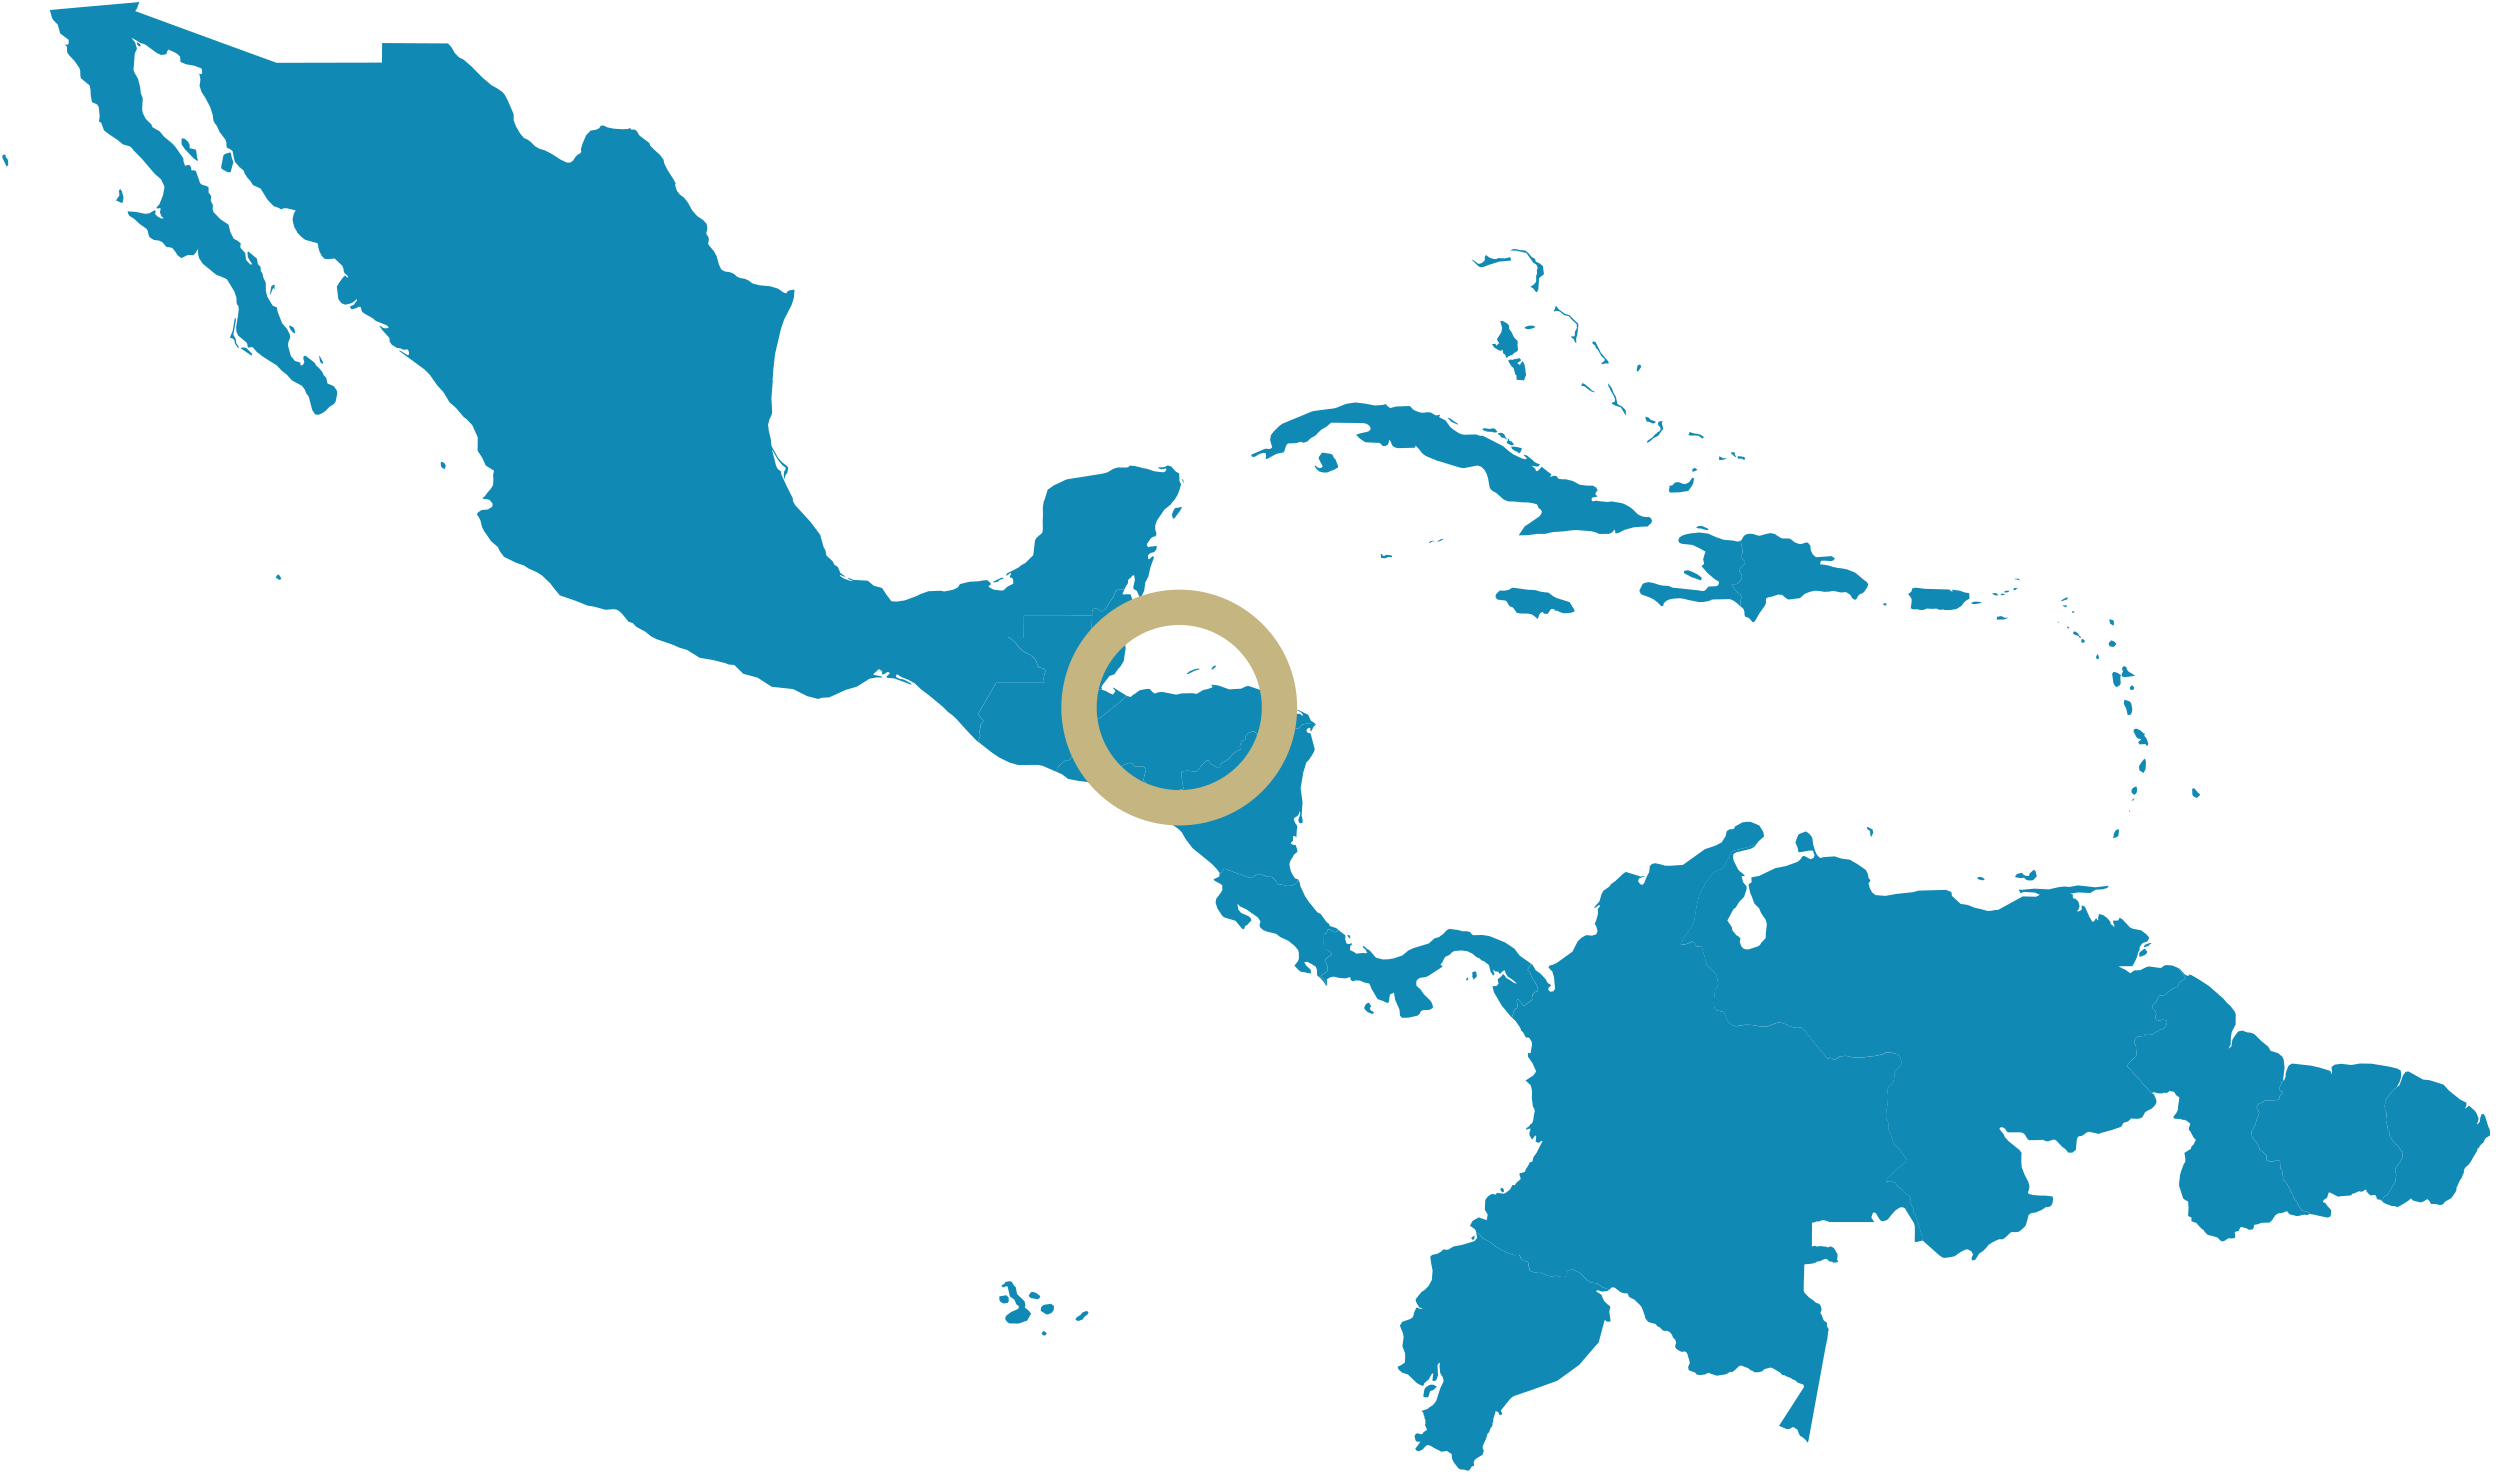 <svg width="212" height="125" viewBox="0 0 212 125" fill="none" xmlns="http://www.w3.org/2000/svg">
<path d="M179.355 54.733L179.254 54.864L178.901 54.811L178.83 54.648L178.814 54.533L179.035 54.3L179.284 54.399L179.38 54.509L179.451 54.532L179.45 54.625L179.423 54.694L179.355 54.733ZM179.257 52.963L179.21 53.05L178.952 52.893L178.873 52.599L178.881 52.537L178.925 52.504L179.027 52.561L179.164 52.582L179.25 52.678L179.257 52.963Z" fill="#108AB4"/>
<path d="M175.293 50.828L174.791 50.994L174.811 50.898L175.214 50.67L175.361 50.686L175.293 50.828Z" fill="#108AB4"/>
<path d="M186.38 67.6L186.29 67.664L186.007 67.536L185.908 67.38L185.896 66.887L186.07 66.84L186.398 67.231L186.588 67.373L186.38 67.6Z" fill="#108AB4"/>
<path d="M175.828 51.97L175.78 51.974L175.742 51.947L175.709 51.897L175.689 51.847L175.694 51.818L175.722 51.831L175.93 51.863L175.907 51.9L175.871 51.94L175.828 51.97Z" fill="#108AB4"/>
<path d="M158.843 70.617L158.69 70.978L158.602 70.817L158.586 70.53L158.523 70.418L158.392 70.349L158.321 70.254L158.327 70.112L158.8 70.34L158.843 70.617ZM175.493 53.225L175.416 53.293L175.349 53.288L175.304 53.221L175.296 53.111L175.36 53.141L175.384 53.158L175.404 53.181L175.493 53.225ZM174.56 52.805L174.532 52.817L174.492 52.786L174.498 52.733L174.532 52.71L174.558 52.726L174.578 52.769L174.56 52.805Z" fill="#108AB4"/>
<path d="M130.335 24.754L130.269 24.784L129.994 24.434L129.773 24.333L130.118 24.085L130.268 23.872L130.264 23.407L130.349 23.151L130.321 22.931L130.396 22.706L130.294 22.452L130.005 22.251L129.434 21.45L128.532 21.255L128.065 21.247L128.322 21.118L128.558 21.134L128.923 21.21L129.36 21.247L129.627 21.483L129.881 21.796L130.112 21.922L130.207 22.002L130.197 22.093L130.235 22.178L130.536 22.325L130.839 22.56L130.928 23.251L130.52 23.577L130.446 24.575L130.335 24.754ZM126.33 21.861L126.713 21.971L126.919 21.956L127.041 21.885L127.608 21.914L128.065 21.808L128.134 21.995L128.122 22.093L127.149 22.184L126.258 22.459L125.769 22.645L125.539 22.666L125.363 22.568L124.774 22.003L124.932 22.059L125.367 22.379L125.637 22.32L125.888 22.109L125.926 21.949L125.889 21.873L126.003 21.62L126.33 21.861ZM132.157 26.208L132.678 26.6L133.121 26.748L133.601 27.239L133.808 27.414L133.846 27.573L133.764 28.298L133.656 28.734L133.672 29.116L133.56 29.002L133.446 28.752L133.259 28.609L133.196 28.533L133.531 28.517L133.561 28.122L133.725 27.811L133.7 27.487L133.308 27.13L133.04 26.816L132.627 26.715L132.245 26.402L132.018 26.363L131.74 26.419L131.84 26.232L131.91 25.984L131.96 25.936L132.157 26.208ZM128.697 28.915L128.69 29.334L128.725 29.647L128.693 29.759L128.351 29.968L128.263 30.085L127.941 30.203L127.746 30.368L127.648 30.101L127.459 29.937L127.428 29.656L127.283 29.751L127.074 29.693L126.729 29.482L126.512 29.193L126.817 29.144L126.88 29.323L127.121 29.103L127.066 28.987L127.022 28.973L126.943 28.758L127.306 28.192L127.385 27.827L127.22 27.241L127.375 27.202L127.783 27.408L127.967 27.611L127.973 27.889L128.145 28.103L128.394 28.618L128.697 28.915ZM129.95 27.853L129.593 27.925L129.338 27.854L129.272 27.797L129.381 27.701L129.621 27.621L130.008 27.613L130.177 27.708L130.197 27.75L129.95 27.853ZM136.395 30.667L136.417 30.842L136.205 30.807L135.892 30.876L135.779 30.878L135.849 30.758L136.066 30.595L136.078 30.441L135.808 30.218L135.496 29.663L135.35 29.531L135.28 29.322L135.018 29.098L135.072 28.978L135.126 28.95L135.303 29.008L135.704 29.807L135.73 29.884L136.395 30.667ZM128.969 30.496L128.975 30.575L128.662 30.792L128.889 30.948L129.103 30.61L129.273 30.885L129.367 31.398L129.351 31.488L129.367 31.565L129.4 31.663L129.407 31.805L129.234 32.252L128.61 32.206L128.595 31.828L128.499 31.755L128.353 31.216L128.158 31.043L127.887 30.599L128.045 30.484L128.255 30.522L128.363 30.468L128.655 30.425L128.832 30.364L128.969 30.496ZM139.172 31.121L138.921 31.494L138.787 31.462L138.863 30.993L139.036 30.919L139.105 30.923L139.172 31.121ZM135.269 33.243L135.137 33.263L134.902 33.172L134.349 32.755L134.092 32.719L134.177 32.484L134.373 32.566L134.819 32.925L134.986 33.106L135.269 33.243ZM137.874 35.143L137.854 35.231L137.455 34.549L136.953 34.384L136.664 34.219L136.724 34.126L136.924 34.085L136.958 33.869L136.873 33.635L136.608 33.162L136.459 32.841L136.391 32.767L136.37 32.497L136.685 32.915L136.815 33.286L137.026 33.648L137.167 34.272L137.569 34.484L137.858 34.786L137.874 35.143ZM140.348 35.725L140.42 35.786L140.218 35.923L139.765 35.754L139.662 35.767L139.572 35.587L139.537 35.454L139.56 35.331L139.83 35.425L139.975 35.602L140.348 35.725ZM139.876 37.458L139.654 37.561L139.704 37.385L140.128 37.087L140.364 36.824L140.498 36.731L140.545 36.659L140.732 36.562L140.825 36.393L140.8 36.254L140.605 36.026L140.607 35.865L140.675 35.751L141.003 35.698L140.917 35.869L141.046 36.353L140.609 36.956L140.235 37.143L139.876 37.458ZM143.561 36.727L143.757 36.776L143.864 36.772L144.225 36.874L144.44 37.014L144.489 37.072L144.373 37.197L144.041 36.96L143.75 36.93L143.342 36.936L143.179 36.891L143.288 36.636L143.561 36.727ZM143.956 39.852L143.535 40.018L143.492 39.823L143.707 39.666L143.956 39.852ZM143.605 40.913L143.505 41.16L143.17 41.63L142.423 41.749L141.601 41.771L141.538 41.643L141.52 41.53L141.58 41.353L141.574 41.284L141.541 41.213L141.842 41.137L142.038 40.919L142.35 40.882L142.739 41.036L142.948 41.041L143.258 40.873L143.507 40.507L143.654 40.554L143.605 40.913Z" fill="#108AB4"/>
<path d="M95.349 49.999L95.18 50.375L95.349 50.423L95.502 50.389L95.872 50.402L96.014 50.814L95.977 51.16L95.628 52.07L95.584 52.382L95.425 52.849L95.64 53.157L95.439 53.564L95.37 53.828L95.354 54.224L95.456 54.977L95.292 56.06L95.004 56.533L94.825 56.712L94.505 57.182L94.085 57.321L93.503 58.077L93.4 58.275L93.457 58.489L93.32 58.491L92.763 58.456L92.386 58.496L92.371 58.477L92.401 57.665L92.45 56.407L92.485 55.482L92.519 54.577L92.544 53.898L92.579 52.972L92.61 52.172L92.606 51.885L92.698 51.658L92.96 51.563L93.3 51.761L93.442 51.844L93.569 51.796L93.731 51.676L93.93 51.326L94.427 50.602L94.627 50.087L94.822 49.984L95.103 49.966L95.349 49.999ZM96.439 51.809L96.289 51.87L96.413 51.679L96.431 51.558L96.604 51.048L96.728 51.051L96.761 51.096L96.439 51.809ZM96.748 53.464L96.505 53.925L96.489 53.793L96.591 53.452L96.728 53.332L96.814 53.206L96.833 53.058L96.952 53.13L96.922 53.276L96.748 53.464Z" fill="#108AB4"/>
<path d="M149.003 71.524L148.889 71.564L148.748 71.648L148.319 71.807L147.739 71.958L146.984 72.151L146.813 72.359L146.067 73.657L145.442 73.92L145.214 74.113L145.043 74.359L144.67 74.81L144.515 75.157L144.104 75.911L143.878 76.854L143.793 77.384L143.669 78.15L143.487 78.536L143.243 78.897L142.981 79.25L142.756 79.637L142.564 79.94L142.533 80.044L142.626 80.127L143.08 80.044L143.259 79.952L143.507 79.835L143.662 79.898L143.818 80.232L143.993 80.273L144.159 80.232L144.335 80.315L144.559 81.144L144.749 81.845L145.19 82.284L145.535 82.625L145.618 82.927L145.701 83.352L145.722 83.561L145.614 83.686L145.443 83.945L145.4 84.439L145.371 84.603L145.339 85.062L145.362 85.343L145.454 85.563L145.607 85.689L145.918 85.754L146.198 85.831L146.359 86.212L146.588 86.696L146.834 86.9L147.194 87.034L147.452 86.985L148.053 86.9L148.57 86.921L149.327 87.05L149.608 87.046L149.972 87.021L150.613 86.759L150.846 86.719L151.105 86.743L151.483 86.877L151.688 86.983L151.951 87.092L152.334 87.17L152.58 87.156L152.767 87.152L152.875 87.201L153.478 87.953L154 88.603L154.455 89.15L154.947 89.739L154.986 89.773L155.208 89.698L155.354 89.731L155.489 89.85L155.722 89.8L156.053 89.582L156.535 89.538L157.169 89.669H158.006L159.044 89.539L159.69 89.398L159.942 89.246L160.359 89.262L160.862 89.398L161.133 89.592L161.166 89.782L161.267 90.081L161.158 90.383L160.838 90.688L160.66 91.079L160.625 91.554L160.46 91.905L160.164 92.133L160.048 92.464L160.113 92.899L160.082 93.534L159.952 94.369V94.868L160.082 95.031L160.141 95.266L160.131 95.571L160.18 95.841L160.341 96.192L160.565 96.892L160.752 97.193L160.915 97.303L161.08 97.438L161.558 98.153L161.674 98.304L161.639 98.436L161.594 98.534L161.539 98.597L161.03 99.023L160.018 99.948L159.935 100.065L159.942 100.259L160.235 100.134L160.549 100.239L160.702 100.259L160.772 100.336L160.863 100.586L160.968 100.627L161.121 100.731L161.421 100.994L161.672 101.271L161.86 101.404L161.993 101.528L162.034 101.708L161.979 101.889L162.137 102.306L162.244 102.436L162.3 102.595L162.244 102.755L162.377 102.942L162.521 103.31L162.696 103.759L162.718 104.009L162.791 104.124L162.878 104.457L163.025 104.77L162.99 104.984L163.052 105.195L162.454 105.336L162.4 105.313L162.364 105.236L162.381 104.638L162.376 103.962L162.283 103.685L162.01 103.241L161.647 102.653L161.548 102.484L161.395 102.387L161.213 102.374L161.08 102.416L160.903 102.525L160.735 102.644L160.41 102.999L160.084 103.413L159.892 103.507L159.701 103.545L159.532 103.533L159.396 103.421L159.256 103.195L159.088 102.894L158.888 102.796L158.81 102.889L158.744 103.065L158.692 103.241L158.827 103.464L158.943 103.636L158.744 103.631H158.1H157.356H156.614H155.947H155.33L155.095 103.616L154.855 103.515L154.625 103.467L154.504 103.475L154.286 103.573L154.004 103.588L153.813 103.681L153.66 103.67L153.658 104.188L153.653 104.926L153.649 105.709L153.82 105.649L153.968 105.654L154.076 105.71L154.38 105.665L154.548 105.688L154.708 105.709L154.855 105.711L154.946 105.773L155.068 105.761L155.199 105.693L155.355 105.736L155.523 105.846L155.631 106.01L155.728 106.214L155.825 106.322L155.819 106.517L155.816 106.67L155.782 106.797L155.825 106.88L155.856 106.968L155.847 107.018L155.791 107.042L155.668 107.059L155.538 107.073L155.446 107.068L155.375 106.989L155.307 106.98L155.208 106.991L155.102 106.944L155.011 106.845L154.848 106.746L154.675 106.788L154.556 106.839L154.433 106.901L154.321 106.966L154.21 106.95L154.068 106.997L153.949 107.07L153.789 107.13L153.615 107.158L153.416 107.186L153.226 107.197L153.009 107.221L152.997 107.633L152.972 108.443L152.955 108.979L152.956 109.473L153.04 109.653L153.423 110.034L153.723 110.234L153.978 110.459L154.231 110.552L154.337 110.637L154.407 110.775L154.442 110.92L154.469 111.044L154.442 111.176L154.379 111.301L154.406 111.433L154.497 111.536L154.525 111.668L154.588 111.793L154.623 111.918L154.7 112.008L154.797 112.07L154.922 112.174L154.935 112.271L154.922 112.381L154.92 112.464L155.04 112.655L155.075 112.789L155.02 112.947L154.965 113.5L154.828 114.13L154.739 114.611L154.596 115.393L154.429 116.304L154.226 117.415L154.024 118.512L153.83 119.574L153.655 120.534L153.461 121.594L153.344 122.236L153.287 122.347L153.125 122.114L152.88 121.895L152.65 121.763L152.552 121.589L152.42 121.236L152.236 121.115L152.106 121.022L151.981 121.035L151.848 121.132L151.643 121.194L151.505 121.185L150.947 120.942L150.856 120.918L151.214 120.362L151.855 119.368L152.263 118.735L152.714 118.033L152.945 117.675L152.976 117.614V117.522L152.878 117.386L152.66 117.328L152.408 117.223L152.249 117.053L152.03 116.98L151.858 116.86L151.546 116.741L151.36 116.632L151.131 116.593L150.95 116.392L150.289 116.004L150.119 115.968L149.933 116.027L149.66 116.089L149.398 116.301L149.07 116.37L148.764 116.368L148.604 116.241L148.451 116.195L148.25 116.023L147.897 115.89L147.64 115.798L147.481 115.84L147.277 116.033L147.071 116.224L146.908 116.344L146.688 116.337L146.426 116.513L146.168 116.576L145.908 116.603L145.608 116.665L145.276 116.559L145.004 116.465L144.882 116.423L144.772 116.452L144.6 116.55L144.294 116.592L144.054 116.602L143.884 116.556L143.731 116.386L143.483 116.299L143.211 116.193L143.153 115.973L143.193 115.809L143.299 115.572L143.24 115.328L143.125 114.943L143.077 114.785L142.991 114.651L142.857 114.603L142.595 114.639L142.308 114.494L142.131 114.354L142.04 114.184L142.136 113.863L142.051 113.589L141.88 113.438L141.769 113.171L141.598 112.96L141.373 112.851L141.146 112.863L140.97 112.797L140.768 112.571L140.579 112.487L140.365 112.268L139.966 112.171L139.759 112.086L139.641 111.951L139.481 111.71L139.499 111.577L139.421 111.445L139.353 111.21L139.216 110.862L139.066 110.664L138.912 110.515L138.782 110.389L138.588 110.201L138.35 110.091L138.149 109.977L138.07 109.807L138.002 109.667L137.889 109.677L137.726 109.665L137.548 109.629L137.36 109.527L137.203 109.405L136.938 109.196L136.794 109.169H136.666L136.476 109.373L135.91 109.159L135.425 108.841L134.921 108.759L134.596 108.566L134.295 108.261L134.133 108.055L134.001 107.954L133.36 107.659L133.233 107.631L132.989 107.768L132.91 107.85L132.895 108.086L132.866 108.22L132.653 108.301L132.31 108.283L132.072 108.197L131.912 108.185L131.879 108.252L131.789 108.281L131.594 108.261L131.307 108.196L131.047 108.109L130.695 107.925L130.531 107.948L130.13 107.909L129.803 107.803L129.719 107.706L129.578 107.042L129.534 106.996L129.393 106.968L129.155 106.875L129.005 106.768L128.928 106.584L128.834 106.409L128.434 106.448L127.779 106.218L127.325 105.998L126.91 105.755L126.279 105.275L126.039 105.157L125.742 105.01L125.566 104.774L125.277 104.535L125.18 104.47L125.089 104.255L124.656 103.942L124.87 103.538L125.391 103.234L126.073 103.47L126.156 102.999L125.91 102.582L125.947 101.795L126.027 101.637L126.207 101.427L126.441 101.28L126.579 101.239L126.813 101.311L126.96 101.153L127.517 101.224L127.686 101.158L127.802 101.051L127.938 100.97L128.111 100.78L128.212 100.562L128.295 100.476L128.487 100.507L128.505 100.412L128.605 100.284L128.941 99.997L128.938 99.869L128.843 99.592L128.867 99.491L129.062 99.456L129.293 99.378L129.415 99.114L129.567 98.883L129.741 98.543L129.932 98.521L130.034 98.124L130.292 97.776L130.816 96.744L130.658 96.767L130.531 96.905L130.388 96.888L130.225 96.807L130.272 96.342L130.179 96.287L129.926 96.645L129.707 96.28L129.687 96.058L129.779 95.839L129.766 95.691L129.412 95.802L129.429 95.664L129.648 95.524L129.749 95.377L129.94 95.217L130.02 94.976L130.066 94.601L130.153 94.199L130.089 94.001L129.985 93.832L129.898 93.082L129.922 92.645L129.877 92.302L129.787 92.011L129.367 91.629L130.03 91.192L130.268 90.862L129.966 90.183L129.572 89.61L129.561 89.267L129.664 89.311L129.797 89.3L129.918 88.575L129.889 88.351L129.668 87.989L129.393 87.98L129.152 87.523L129.013 87.421L128.902 87.134L128.513 86.574L128.206 86.282L128.437 85.607L128.638 85.477L128.704 85.309L128.625 84.894L128.647 84.797L128.695 84.755L128.742 84.758L128.823 84.821L128.974 85L129.1 85.222L129.201 85.289L129.355 85.216L129.947 84.773L129.909 84.636L129.963 84.359L130.161 84.133L130.373 84.055L130.436 83.929L130.385 83.734L130.162 83.249L129.964 82.987L129.837 82.727L129.769 82.487L129.544 82.261L129.638 82.047L129.813 81.797L129.873 81.753L129.967 81.822L130.228 82.276L130.644 82.571L131.08 83.047L131.259 83.376L131.401 83.436L131.524 83.554L131.469 83.643L131.333 83.736L131.294 83.927L131.383 84.034L131.476 84.102L131.731 84.058L131.87 83.835L131.777 82.857L131.63 82.367L131.46 82.215L131.308 82.021L131.411 81.875L131.682 81.808L132.038 81.637L133.342 80.701L133.789 79.822L134.132 79.503L134.518 79.296L134.991 79.344L135.358 79.234L135.472 78.954L135.372 78.574L135.231 78.344L135.366 78.012L135.507 77.506L135.497 77.082L135.678 76.828L135.615 76.729L135.35 76.934L135.141 77.027L135.259 76.858L135.629 76.439L135.822 75.8L135.97 75.534L136.492 75.163L136.596 74.984L136.991 74.704L137.627 74.105L137.871 73.939L139.104 74.325L139.496 74.3L139.426 74.371L139.244 74.395L138.983 74.499L138.908 74.73L139.084 74.971L139.273 75.041L139.432 74.886L139.591 74.443L139.847 73.953L139.907 73.44L140.088 73.263L140.353 73.199L140.826 73.3L141.185 73.406L141.56 73.42L142.71 73.342L144.579 72.007L145.447 71.72L145.991 71.439L146.338 70.89L146.431 70.478L146.687 70.318H146.955L147.078 70.218L147.116 70.091L147.763 69.734L148.133 69.688L148.461 69.694L149.193 70.005L149.532 70.555L149.588 70.933L149.124 71.344L149.003 71.524ZM127.53 101.054L127.445 101.124L127.281 101L127.226 100.842L127.326 100.725L127.455 100.764L127.513 100.859L127.53 101.054Z" fill="#108AB4"/>
<path d="M110.056 74.55L110.135 74.677L110.226 74.877L110.266 75.134L110.668 75.993L110.989 76.473L111.692 77.346L111.995 77.507L112.507 78.209L112.684 78.325L112.786 78.532L113.317 78.702L113.465 78.828L113.447 78.887L113.391 78.949L113.314 79.011L113.21 79.054L112.96 78.925L112.713 78.78L112.578 78.847L112.528 79.036L112.436 79.132L112.323 79.171L112.275 79.234L112.265 79.871L112.274 80.472L112.46 80.485L112.771 80.693L112.904 80.816L112.945 80.93L112.907 80.985L112.68 81.116L112.458 81.281L112.347 81.487L112.541 81.822L112.583 82.048L112.576 82.286L112.522 82.4L112.093 82.671L111.999 82.767L112.011 82.835L112.248 83.023L112.36 83.205L112.453 83.423L112.467 83.614L112.252 83.261L111.954 82.924L111.695 82.717L111.675 82.234L111.572 81.972L111.182 81.729L110.849 81.559L110.601 81.594L110.753 81.872L111.144 82.229L111.169 82.366L111.164 82.549L110.895 82.521L110.656 82.447L110.367 82.423L110.174 82.314L109.765 81.887L110.056 81.524L110.146 81.286L110.138 80.79L110.071 80.55L109.756 80.186L109.255 79.783L108.552 79.456L108.222 79.191L107.399 78.988L107.086 78.854L106.842 78.606L106.806 78.426L106.892 78.15L106.665 77.8L105.685 77.11L105.137 76.857L105.02 76.707L104.933 76.661L105.016 77.137L105.256 77.424L105.881 77.691L106.053 77.848L106.123 78.05L105.761 78.438L105.575 78.536L105.521 78.747L105.402 78.812L105.277 78.69L104.771 78.082L103.79 77.79L103.612 77.611L103.247 77.055L103.079 76.548L103.139 76.209L103.542 75.681L103.668 75.451L103.642 75.309L103.655 75.101L103.505 74.956L103.132 74.765L102.895 74.613L102.96 74.538L103.387 74.333L103.414 74.148L103.411 74.087L103.481 74.074L103.543 74.025L103.581 73.974L103.697 73.796L103.8 73.695L103.918 73.68L104.061 73.753L104.6 73.945L105.199 74.158L106.051 74.46L106.405 74.266L106.709 74.119L106.921 74.14L107.379 74.313L107.655 74.368L107.824 74.35L108.116 74.603L108.276 74.793L108.303 74.92L108.392 74.988L108.621 75.003L109.18 75.131L109.521 75.106L109.832 74.97L110.003 74.807L110.056 74.55Z" fill="#108AB4"/>
<path d="M115.759 34.226L116.587 34.385L117.256 34.34L117.576 34.246L117.546 34.342L117.84 34.577L117.947 34.593L118.38 34.474L119.509 34.429L119.625 34.495L119.825 34.725L120.113 34.867L120.411 34.975L120.723 35.003L121.034 34.955L121.326 34.978L121.691 35.201L121.805 35.227L122.132 35.166L122.036 35.371L122.586 35.657L122.989 36.22L123.282 36.451L123.592 36.658L123.853 36.799L124.146 36.867L125.034 36.84L125.245 36.857L125.433 36.937L125.612 36.968L125.715 36.938L127.432 37.812L127.978 38.278L128.311 38.52L129.033 38.869L129.323 38.946L129.475 38.899L129.445 38.823L129.234 38.629L129.202 38.558L129.473 38.618L129.963 39.012L130.098 39.157L130.343 39.292L130.589 39.389L130.472 39.545L130.272 39.558L129.888 39.494L130.193 39.747L130.245 39.931L130.387 39.947L130.598 39.745L130.732 39.575L131.272 40.014L131.562 40.215L131.488 40.332L131.464 40.448L131.789 40.34L131.912 40.352L132.03 40.414L132.159 40.602L132.462 40.644L132.767 40.639L133.387 40.795L133.974 41.111L134.525 41.175L135.082 41.187L135.363 41.353L135.483 41.578L135.347 41.737L135.271 41.903L135.478 42.107L135.026 42.193L134.962 42.316L134.986 42.448L135.076 42.52L135.334 42.457L135.708 42.513L136.297 42.563L136.691 42.522L137.493 42.661L137.736 42.735L138.211 42.995L138.431 43.166L138.903 43.628L139.309 43.809L139.662 43.853L139.784 43.823L139.896 43.874L139.994 43.938L140.091 44.139L140.037 44.351L139.835 44.523L139.724 44.648L139.22 44.663L138.516 44.721L137.836 44.907L137.504 45.056L137.352 45.154L136.994 45.245L136.97 45.168L136.977 45.07L136.884 44.888L136.802 45.052L136.67 45.171L136.445 45.272L135.619 45.279L135.287 45.142L134.945 45.048L133.702 44.95L133.404 44.958L132.574 45.061L131.739 45.116L131.39 45.179L131.044 45.273L130.372 45.27L129.578 45.378L128.782 45.398L129.292 44.641L130.368 43.91L130.57 43.752L130.714 43.55L130.748 43.398L130.701 43.269L130.444 43.039L130.392 42.869L130.316 42.759L129.943 42.663L129.566 42.606L129.168 42.605L128.334 42.526L127.89 42.52L127.514 42.364L126.89 41.807L126.598 41.651L126.449 41.526L126.332 41.382L126.185 40.562L126.061 40.167L125.872 39.824L125.584 39.564L125.282 39.475L124.124 39.698L123.855 39.664L123.593 39.589L121.845 39.056L121.124 38.763L120.83 38.618L120.579 38.411L120.319 38.071L120.027 37.767L120.028 37.889L119.983 37.969L118.521 38.005L118.287 37.935L118.138 37.852L118.032 37.729L117.953 37.483L117.813 37.276L117.768 37.496L117.696 37.7L117.5 37.814L117.276 37.833L117.005 37.563L115.819 37.506L115.714 37.46L115.325 37.198L114.992 36.869L115.322 36.753L116.005 36.601L116.152 36.5L116.238 36.369L116.176 36.175L116.04 36.035L115.9 35.952L115.746 35.901L115.542 35.878L112.903 35.843L112.751 35.949L112.515 36.164L112.046 36.44L111.738 36.726L111.622 36.873L111.478 36.979L111.153 37.156L110.876 37.429L110.541 37.55L110.357 37.476L110.176 37.477L110.044 37.545L109.905 37.575L109.229 37.608L109.127 37.678L109.03 37.872L108.92 38.252L108.816 38.377L108.478 38.424L108.154 38.528L107.497 38.888L107.327 38.941L107.364 38.676L107.331 38.419L107.145 38.41L106.934 38.452L106.757 38.524L106.43 38.717L106.265 38.765L106.11 38.667L106.142 38.541L107.231 38.077L107.352 38.042L107.546 38.077L107.735 38.062L107.883 37.931L107.704 37.316L107.773 36.897L108.025 36.573L108.529 36.081L108.773 35.919L111.26 34.89L111.515 34.837L113.132 34.63L113.379 34.558L114.129 34.253L114.916 34.128L115.759 34.226ZM123.622 35.928L123.628 36.018L123.075 35.768L122.837 35.508L122.741 35.448L122.897 35.442L123.519 35.869L123.622 35.928ZM125.896 36.308L126.329 36.38L126.48 36.336L126.624 36.324L126.776 36.354L126.989 36.637L126.802 36.672H126.654L126.544 36.621L126.155 36.609L125.898 36.527L125.757 36.456L125.688 36.37L125.896 36.308ZM127.801 37.216L127.737 37.272L127.566 37.146L127.318 37.091L127.173 36.894L127.033 36.818L127.022 36.746L127.252 36.699L127.411 36.72L127.589 36.87L127.692 37.147L127.801 37.216ZM128.268 37.752L128.165 37.761L127.851 37.62L127.757 37.502L127.868 37.343L127.891 37.171L127.934 37.16L127.985 37.369L128.225 37.458L128.239 37.504L128.387 37.681L128.268 37.752ZM128.934 38.346L128.805 38.45L128.663 38.3L128.573 38.285L128.448 38.225L128.205 38.058L128.147 37.886L128.348 37.872L128.603 37.903L129.048 38.001L129.008 38.196L128.934 38.346ZM113.47 39.633L113.176 39.812L112.549 40.064L112.212 40.073L111.872 39.978L111.637 39.768L111.503 39.559L111.515 39.459L111.728 39.626L111.911 39.708L112.062 39.653L112.169 39.563L111.824 38.889L111.84 38.747L112.114 38.377L112.858 38.489L112.988 38.555L113.091 38.789L113.257 38.973L113.452 39.464L113.47 39.633Z" fill="#108AB4"/>
<path d="M180.726 60.581L180.43 60.652L180.303 60.09L180.096 59.681L180.132 59.427L180.169 59.33L180.605 59.487L180.741 59.677L180.823 60.177L180.726 60.581Z" fill="#108AB4"/>
<path d="M147.585 51.433L147.598 50.888L147.683 50.666L147.605 50.433L147.255 50.185L147.041 49.865L146.851 49.583L146.893 49.542L147.274 49.53L147.408 49.425L147.664 49.136L147.714 48.903L147.694 48.726L147.527 48.515L147.462 48.292L147.667 48.098L147.936 47.815L147.973 47.705L147.968 47.597L147.654 47.299L147.632 47.169L147.779 46.845L147.764 46.63L147.619 45.958L147.55 45.857L147.69 45.801L147.782 45.601L147.904 45.422L148.066 45.326L148.25 45.265L148.616 45.271L149.123 45.426L149.267 45.424L149.754 45.282L150.157 45.203L150.538 45.293L150.692 45.415L151.005 45.607L151.163 45.665L151.658 45.661L151.794 45.681L152.21 45.998L152.56 46.125L152.764 46.131L153.129 46.008L153.31 46.012L153.517 46.285L153.558 46.674L153.731 47.028L153.997 47.254L155.307 47.159L155.599 47.345L155.499 47.498L155.314 47.58L154.691 47.544L154.419 47.562L154.364 47.716L154.363 47.858L154.727 47.891L155.084 47.962L155.449 48.077L155.818 48.155L156.235 48.205L156.646 48.288L157.331 48.566L158.086 49.196L158.289 49.341L158.423 49.538L158.359 49.782L158.088 50.181L157.935 50.308L157.712 50.387L157.559 50.549L157.412 50.827L157.322 50.851L157.216 50.84L157.034 50.682L156.905 50.44L156.539 50.212L156.105 50.242L155.466 50.108L155.079 50.172L154.692 50.188L154.297 50.119L153.898 50.095L153.5 50.181L153.115 50.326L152.973 50.419L152.726 50.646L152.594 50.73L151.656 50.844L151.387 50.677L151.136 50.45L150.775 50.419L150.252 50.595L149.925 50.659L149.792 50.734L149.753 50.82L149.752 51.138L149.678 51.331L149.168 52.058L148.881 52.572L148.763 52.729L148.625 52.764L148.374 52.469L148.214 52.363L148.016 52.309L147.932 52.153L147.935 51.93L147.883 51.713L147.76 51.543L147.585 51.433Z" fill="#108AB4"/>
<path d="M136.472 109.37L136.295 109.482L136.112 109.495L135.867 109.53L135.526 109.422H135.392L135.373 109.531L135.599 109.664L135.819 109.816L135.898 110.047L136.028 110.32L136.342 110.627L136.538 110.78L136.551 110.889L136.489 111.089L136.473 111.256L136.581 112.025L136.509 112.073L136.393 112.076L136.27 112.073L136.169 111.989L136.081 111.94L136.042 112.058L135.951 112.4L135.746 113.171L135.567 113.845L135.341 114.084L135.016 114.463L134.57 114.983L133.923 115.735L133.446 116.084L133.07 116.359L132.63 116.676L132.062 117.086L131.425 117.316L130.537 117.636L129.909 117.862L129.446 118.02L128.964 118.184L128.326 118.402L128.081 118.607L127.672 119.109L127.482 119.351L127.308 119.559L127.272 119.654L127.296 119.715L127.379 119.816L127.387 119.921L127.272 119.986L127.173 119.996L127.129 119.944L127.097 119.83L126.991 119.712L126.868 119.679L126.797 119.707L126.792 119.814L126.631 120.328L126.625 120.578L126.557 120.677L126.562 120.902L126.4 121.11L126.329 121.296L126.279 121.453L126.149 121.563L126.101 121.734L125.981 122.099L125.84 122.385L125.741 122.629L125.723 122.813L125.798 122.942L125.824 123.047L125.757 123.235L125.719 123.376L125.539 123.471L125.165 123.699L125.02 123.855L124.963 124.032L125 124.183L124.984 124.308L124.806 124.355L124.743 124.462L124.623 124.655L124.486 124.723L124.137 124.62L123.879 124.619L123.68 124.526L123.464 124.248L123.286 124.015L123.141 123.714L123.096 123.3L122.901 123.179L122.709 123.035L122.48 123.075L122.207 123.102L122.056 123.006L121.683 122.832L121.366 122.634L121.126 122.534L120.942 122.582L120.832 122.701L120.639 122.914L120.354 123.062L120.226 123.055L120.054 122.957L120.022 122.842L120.163 122.66L120.45 122.259L120.132 122.248L120.021 122.123L120.005 121.978L119.954 121.822L120.017 121.634L120.183 121.534L120.434 121.612L120.607 121.618L120.722 121.441L120.836 121.363L120.951 121.306L120.999 121.217L120.877 120.934L120.841 120.78L120.878 120.691L120.873 120.514L120.868 120.384L120.795 120.269L120.789 120.098L120.726 120.004L120.705 119.905L120.7 119.79L120.621 119.733L120.538 119.674L120.607 119.634L121.059 119.475L121.248 119.316L121.481 119.172L121.681 118.95L121.813 118.738L122.125 117.753L122.419 117.131L122.369 116.834L122.126 116.432L122.071 115.84L122.093 115.659L122.063 115.523L121.901 115.769L121.942 116.641L121.799 117.034L121.599 117.129L121.468 117.06L121.543 116.423L121.396 116.539L121.162 116.971L120.778 117.292L120.757 117.399L120.663 117.531L120.367 117.409L120.141 117.278L119.398 116.558L118.911 116.407L118.617 116.156L118.555 116.05L118.52 115.905L118.821 115.754L119.128 115.551L119.159 115.105L119.151 114.755L118.923 114.156L119.03 113.374L118.972 113.068L118.711 112.418L118.904 112.091L119.592 111.852L119.813 111.692L119.967 111.176L120.124 110.868L120.43 110.991L120.67 110.977L120.345 110.862L120.082 110.397L120.038 110.185L120.547 109.55L120.814 109.384L121.142 109.049L121.418 108.542L121.484 107.743L121.37 107.172L121.285 106.567L121.449 106.41L121.868 106.33L122.208 106.136L122.38 105.955L122.785 105.982L123.252 105.703L123.999 105.562L125.039 105.244L125.269 104.962L125.165 104.461L125.262 104.526L125.552 104.765L125.727 105.001L126.025 105.148L126.265 105.266L126.895 105.746L127.311 105.989L127.765 106.209L128.42 106.44L128.82 106.4L128.913 106.575L128.991 106.759L129.141 106.866L129.378 106.959L129.519 106.987L129.563 107.033L129.705 107.697L129.788 107.794L130.116 107.9L130.517 107.94L130.68 107.916L131.033 108.101L131.293 108.187L131.58 108.253L131.775 108.272L131.865 108.244L131.898 108.176L132.057 108.188L132.295 108.274L132.639 108.292L132.851 108.211L132.881 108.077L132.895 107.842L132.974 107.759L133.218 107.622L133.346 107.65L133.987 107.945L134.118 108.047L134.28 108.253L134.581 108.557L134.907 108.75L135.41 108.833L135.895 109.15L136.472 109.37ZM125.016 105.103L124.838 105.126L124.755 104.977L124.972 104.802L125.046 104.768L125.016 105.103ZM85.942 108.957L86.138 109.159L86.245 109.736L86.879 110.344L86.957 110.684L86.901 110.842L86.93 110.904L87.236 111.143L87.435 111.396L87.1 111.987L86.388 112.236L85.627 112.228L85.478 112.164L85.274 111.937L85.237 111.738L85.354 111.546L85.747 111.253L86.346 110.991L86.42 110.791L86.18 110.596L86.015 110.209L85.636 109.937L85.448 109.11L85.322 109.068L85.066 109.182L84.939 109.082L84.918 109.029L85.195 108.841L85.252 108.705L85.662 108.64L85.838 108.748L85.942 108.957ZM88.149 110.085L88.002 110.18L87.407 110.07L87.221 109.888L87.371 109.639L87.497 109.54L87.853 109.632L88.214 109.91L88.149 110.085ZM85.456 110.482L85.139 110.538L84.872 110.43L84.758 110.263L84.734 110.012L84.758 109.928L85.347 109.837L85.54 110.048L85.537 110.356L85.456 110.482ZM88.904 111.458L88.74 111.463L88.25 111.159L88.283 110.861L88.479 110.66L89.113 110.558L89.379 110.747L89.355 111.104L89.139 111.365L88.968 111.413L88.904 111.458ZM91.8 111.896L91.427 112.025L91.299 111.967L91.219 111.903L91.2 111.825L91.406 111.631L91.606 111.526L91.786 111.303L92.116 111.171L92.213 111.201L92.278 111.247L92.303 111.321L92.191 111.502L91.99 111.628L91.8 111.896ZM88.623 113.243L88.496 113.248L88.321 113.113L88.455 112.868L88.598 112.927L88.703 112.998L88.765 113.093L88.623 113.243ZM121.153 118.373L121.092 118.495L120.791 118.484L120.705 118.444L120.707 118.306L120.778 117.865L120.86 117.681L121.107 117.502L121.313 117.415L121.576 117.431L121.856 117.594L121.527 117.889L121.343 117.934L121.272 117.972L121.153 118.373Z" fill="#108AB4"/>
<path d="M179.357 71.042L179.146 71.054L179.23 70.936L179.248 70.733L179.358 70.486L179.531 70.321L179.699 70.365L179.636 70.907L179.357 71.042Z" fill="#108AB4"/>
<path d="M180.583 57.378L180.211 57.414L179.967 57.386L179.91 57.152L180.035 56.954L179.945 56.713L180.003 56.57L180.128 56.475L180.333 56.601L180.365 56.781L180.494 56.946L181.071 57.297L180.583 57.378ZM179.754 58.109L179.498 58.255L179.373 58.211L179.218 57.929L179.108 57.147L179.193 57.018L179.254 56.969L179.59 57.065L179.731 57.175L179.872 57.245L179.801 57.388L179.836 57.975L179.754 58.109ZM180.889 58.492L180.713 58.504L180.635 58.476L180.612 58.28L180.748 58.145L180.828 58.112L180.946 58.264L180.974 58.391L180.889 58.492Z" fill="#108AB4"/>
<path d="M92.613 52.173L92.582 52.972L92.547 53.898L92.521 54.577L92.487 55.482L92.451 56.407L92.403 57.665L92.373 58.476L92.387 58.495L92.765 58.455L93.322 58.491L93.458 58.489L93.628 58.559L93.76 58.58L94.044 58.763L94.376 58.901L94.589 58.622L94.478 58.454L94.393 58.369L94.407 58.293L95.562 59.016L95.426 59.128L95.132 59.385L94.598 59.825L94.121 60.218L93.66 60.574L93.247 60.895L93.197 60.926L92.672 61.156L92.584 61.261L92.472 61.713L92.42 61.826L92.516 62.077L92.61 62.465L92.58 62.668L92.217 62.917L92.051 63.141L91.978 63.287L91.912 63.249L91.799 63.238L91.54 63.294L91.414 63.307L91.311 63.371L91.299 63.511L91.369 63.737L91.394 63.853L91.321 63.907L91.001 64.043L90.875 64.177L90.754 64.385L90.615 64.472L90.468 64.457L90.365 64.487L90.143 64.644L89.81 64.945L89.632 65.169L89.627 65.336L89.662 65.487L88.448 64.956L88.045 64.864L86.34 64.876L85.609 64.666L84.777 64.263L84.213 63.896L82.898 62.868L82.981 62.784L83.05 62.593L83.136 62.395L83.083 62.166L83.052 61.981L83.15 61.711L83.141 61.51L83.186 61.385L83.33 61.303L83.405 61.149L82.995 60.618L82.996 60.496L83.05 60.346L83.382 59.778L83.777 59.101L84.212 58.353L84.474 57.903L85.43 57.901L86.063 57.9H86.867L87.74 57.899H88.313L88.549 57.894L88.509 57.601L88.54 57.276L88.644 56.982V56.853L88.473 56.693L88.143 56.601L87.958 56.46L87.957 56.282L87.877 56.067L87.716 55.813L87.384 55.554L86.878 55.289L86.448 54.933L86.093 54.486L85.794 54.199L85.562 54.078L85.508 54.015L86.184 54.02L86.824 54.025L86.829 53.383L86.832 52.813L86.837 52.167L87.996 52.168L89.383 52.169L90.82 52.172L91.948 52.173H92.613Z" fill="#108AB4"/>
<path d="M193.643 91.591L193.476 91.789L193.445 91.916L193.337 92.14L193.253 92.262L193.375 92.541L193.515 92.554L193.569 92.59L193.604 92.644L193.596 92.703L193.542 92.756L193.408 92.824L193.281 92.985L193.293 93.163L193.213 93.255L192.956 93.305H192.454L192.209 93.317L192.012 93.347L191.882 93.462L191.718 93.543L191.588 93.561L191.474 93.696L191.361 93.885L191.399 94.015L191.516 94.188L191.585 94.365L191.495 94.652L191.396 94.874L191.337 95.042L191.257 95.367L191.064 95.725L190.927 95.928V96.149L190.997 96.463L191.39 96.92L191.521 97.138L191.628 97.488L191.982 97.764L192.206 97.987L192.185 98.281L192.215 98.374L192.354 98.448L192.523 98.504L192.709 98.5L192.875 98.475L192.914 98.433L193.299 98.428L193.343 98.502L193.365 98.925L193.381 99.098L193.472 99.166L193.527 99.272L193.531 99.367L193.548 99.604L193.605 99.73L193.596 99.982L193.636 100.075L193.742 100.138L193.876 100.32L193.927 100.342L193.953 100.406L194.068 100.664L194.126 100.742L194.167 100.753L194.185 100.843L194.268 101.084L194.325 101.144L194.432 101.321L194.476 101.514L194.617 101.733L194.763 101.886L194.828 102.045L195.014 102.395L195.194 102.642L195.437 102.706L195.641 102.741L195.768 102.835L195.893 102.938L195.759 102.985L195.639 103.048L195.471 103L195.239 103.026L194.998 103.096L194.775 103.129L194.355 103.019L194.228 103.003L194.14 102.956L193.967 102.739L193.883 102.713L193.66 102.814L193.389 102.885L193.256 102.871L193.099 102.945L192.954 103.043L192.677 103.467L192.534 103.617L192.381 103.686L192.074 103.683L191.745 103.699L191.498 103.802L191.268 103.853L191.153 103.86L191.114 104.093L191.061 104.201L190.989 104.263L190.81 104.281L190.649 104.273L190.552 104.177L190.371 104.128L190.21 104.093L190.106 104.038L190.022 104.052L189.952 104.148L189.897 104.232L189.848 104.385L189.604 104.433L189.499 104.52L189.56 104.805L189.532 104.916L189.481 105.003L189.186 105.02L188.935 105.014L188.791 105.119L188.611 105.242L188.501 105.264L188.372 105.258L188.202 105.115L188.037 104.94L187.621 104.817L187.207 104.716L186.936 104.438L186.872 104.302L186.745 104.241L186.422 103.911L186.245 103.699L186.052 103.642L185.831 103.554L185.84 103.4L185.826 103.252L185.73 103.191L185.597 103.152L185.549 103.068L185.562 102.875L185.588 102.374L185.551 101.895L185.255 101.73L185.126 101.616L184.901 100.907L184.795 100.589L184.791 100.351L184.865 99.644L184.949 99.338L185.179 98.724L185.311 98.516L185.319 98.36L185.305 98.161L185.238 97.767L185.625 97.518L185.792 97.413L185.82 97.246L186.027 97.036L186.12 96.835L186.196 96.678L186.175 96.594L186.085 96.546L185.978 96.396L185.754 95.964L185.672 95.876L185.604 95.754L185.639 95.564L185.727 95.356L185.715 95.269L185.581 95.157L185.304 94.97L185.074 94.957L184.897 94.889L184.635 94.88L184.427 94.86L184.308 94.79L184.332 94.675L184.384 94.588L184.56 94.369L184.677 94.137L184.693 93.909L184.729 93.611L184.779 93.351L184.806 93.058L184.531 92.866L184.443 92.707L184.329 92.566H184.203L184.014 92.506L183.719 92.691L183.486 92.657L183.326 92.727L182.956 92.712L182.719 92.622L182.433 92.682L181.762 91.94L181.089 91.193L180.426 90.459L180.382 90.359L180.659 90.008L180.907 89.757L181.113 89.614L181.211 89.489L181.135 88.949L181.14 88.755L181.043 88.543L180.974 88.307L181.056 88.109L181.157 87.971L181.286 87.917L181.595 87.87L181.813 87.85L181.891 87.771L182.017 87.68L182.184 87.674L182.508 87.738L182.657 87.619L182.926 87.457L183.529 87.178L183.665 86.996L183.759 86.715L183.749 86.581L183.687 86.531L183.537 86.485L183.308 86.478L183.124 86.551L182.934 86.511L182.776 86.337L182.767 86.193L182.86 85.99L182.806 85.855L182.505 85.427L182.506 85.309L182.725 85.117L182.849 84.953L183.019 84.561L183.154 84.431L183.574 84.385L183.681 84.301L183.895 84.094L184.215 83.858L184.675 83.668L184.806 83.325L184.889 83.23L185.255 83.05L185.319 82.953L185.31 82.868L184.722 82.096L184.839 82.148L185.294 82.653L185.546 82.762L185.599 82.764L185.602 82.633L185.834 82.687L186.43 83.033L187.305 83.602L188.534 84.676L188.883 85.085L189.118 85.278L189.483 85.746L189.59 85.974L189.58 86.885L189.256 87.499L189.177 87.962L189.16 88.578L188.972 88.931L189.221 88.739L189.299 88.184L189.512 87.846L189.787 87.476L190.156 87.387L190.552 87.544L190.872 87.573L191.153 87.682L191.753 88.274L192.338 88.743L192.552 89.118L193.173 89.306L193.54 89.602L193.658 89.859L193.73 90.528L193.611 91.539L193.643 91.591Z" fill="#108AB4"/>
<path d="M103.012 56.621L102.771 56.81L102.727 56.725L102.843 56.549L102.989 56.449L103.129 56.459L103.096 56.534L103.012 56.621ZM101.277 56.894L100.77 57.149L100.611 57.145L100.843 56.948L101.218 56.779L101.536 56.695L101.796 56.731L101.277 56.894ZM111.588 61.413L110.774 61.364L110.39 61.465L110.222 61.691L110.078 61.792L109.957 61.769L109.713 61.858L109.345 62.058L109.013 62.133L108.717 62.085L108.632 62.133L108.608 62.2L108.563 62.264L108.448 62.298L108.316 62.28L108.169 62.209L108.091 62.239L108.082 62.37L108.002 62.405L107.851 62.343L107.681 62.39L107.492 62.547L107.226 62.58L106.884 62.489L106.619 62.319L106.431 62.069L106.206 62.006L105.812 62.192L105.647 62.409L105.611 62.542L105.65 62.663L105.578 62.743L105.394 62.783L105.254 62.931L105.16 63.185L105.141 63.382L105.198 63.521L105.107 63.622L104.867 63.688L104.584 63.907L104.258 64.281L103.933 64.541L103.61 64.689L103.455 64.853L103.466 65.033L103.446 65.09L103.384 65.111L103.279 65.136L102.656 64.744L102.477 64.47L102.323 64.512L102.127 64.65L101.851 64.958L101.556 65.377L101.413 65.424L100.675 65.361L100.286 65.398L100.206 65.453L100.17 65.607L100.192 65.811L100.299 66.548L100.359 66.851L100.3 66.945L100.102 66.959L99.844 67.002L99.704 67.14L99.67 67.283L99.656 67.483L99.575 67.689L99.416 67.836L99.259 67.889L98.379 67.929L98.395 67.589L98.142 67.45L97.998 67.166L97.871 66.975L97.913 66.86L97.901 66.724L97.543 66.618L97.208 66.7L97.016 66.646L96.874 66.574L97.118 66.406L97.135 66.304L97.056 66.231L96.976 66.181L97 65.991L97.049 65.765L97.187 65.24L97.136 65.147L96.912 64.988L96.628 64.973L96.315 65.022L96.164 64.941L96.032 64.76L95.809 64.673L95.414 64.817L94.995 65.034L94.867 65.113L94.761 65.103L94.714 64.94L94.692 64.747L94.666 64.7L94.443 64.631L94.183 64.582L94.05 64.529L93.925 64.398L93.613 64.228L93.542 64.102L93.126 63.814L93.041 63.671L92.946 63.566L92.745 63.433L92.589 63.465L92.06 63.299L91.981 63.285L92.054 63.139L92.22 62.915L92.583 62.665L92.613 62.462L92.519 62.075L92.423 61.824L92.475 61.711L92.589 61.258L92.676 61.154L93.201 60.924L93.25 60.892L93.664 60.572L94.124 60.216L94.601 59.823L95.135 59.382L95.429 59.124L95.565 59.013L95.873 59.104L96.115 58.896L96.254 58.826L96.582 58.577L96.683 58.523L97.231 58.421L97.495 58.423L97.727 58.676L97.911 58.815L98.257 58.697L98.546 58.671L99.743 58.906L100.218 58.802L101.091 58.78L101.484 58.838L102.038 58.506L102.394 58.439L102.812 58.283L102.757 58.123L102.656 58.051L103.294 58.121L104.243 58.459L105.254 58.398L105.619 58.216L105.855 58.164L106.891 58.511L107.163 58.778L107.376 58.803L107.542 58.743L107.587 58.688L107.383 58.629L107.289 58.546L108.106 58.71L109.642 59.968L109.673 60.07L109.017 59.699L108.67 59.727L108.579 59.787L108.599 59.989L108.631 60.084L108.779 60.095L108.89 60.04L109.161 60.106L109.341 60.242L109.559 60.449L109.689 60.673L109.83 60.676L109.968 60.541L110.23 60.524L110.399 60.675L110.519 60.666L110.351 60.432L109.956 60.199L110.05 60.189L110.926 60.606L111.173 61.131L111.38 61.249L111.588 61.413Z" fill="#108AB4"/>
<path d="M144.754 44.791L144.882 44.869L144.834 44.963L144.515 44.905L144.185 44.798L144.077 44.824L144.01 44.81L143.818 44.708L143.987 44.629L144.161 44.603L144.353 44.609L144.754 44.791ZM147.55 45.858L147.62 45.957L147.765 46.629L147.78 46.844L147.633 47.168L147.655 47.297L147.969 47.596L147.974 47.704L147.937 47.814L147.669 48.097L147.463 48.291L147.528 48.514L147.695 48.726L147.716 48.903L147.666 49.136L147.41 49.425L147.276 49.529L146.896 49.541L146.853 49.583L147.042 49.865L147.256 50.185L147.606 50.433L147.684 50.666L147.599 50.887L147.585 51.432L147.317 51.167L147.023 50.947L146.846 50.861L146.662 50.806L145.26 50.834L145.103 50.872L144.981 50.943L144.85 50.978L144.465 51.045L144.082 51.059L143.187 50.881L142.832 50.789L142.475 50.73L142.065 50.75L141.658 50.804L141.331 50.932L141.087 51.158L141.041 51.369L140.897 51.423L140.567 51.089L140.262 50.851L139.917 50.672L139.208 50.416L139.079 50.261L139.021 50.073L139.308 49.494L139.633 49.388L139.812 49.368L140.214 49.439L140.607 49.571L140.965 49.656L141.52 49.69L141.822 49.832L143.954 50.053L144.358 50.122L144.516 50.099L144.653 50.012L144.768 49.855L144.9 49.738L145.532 49.712L145.665 49.66L145.757 49.496L145.755 49.326L145.383 49.099L144.802 48.599L144.291 48.01L144.511 47.81L144.427 47.447L144.51 47.11L144.632 46.78L144.125 46.497L143.526 46.215L142.696 46.126L142.44 46.055L142.308 45.843L142.427 45.559L142.696 45.401L143.005 45.305L143.321 45.237L144.084 45.156L144.84 45.247L145.495 45.54L146.159 45.77L146.998 45.846L147.375 45.93L147.55 45.858ZM144.31 48.987L144.255 49.221L143.446 48.943L142.791 48.592L142.819 48.401L143.153 48.358L143.474 48.475L143.948 48.709L144.31 48.987Z" fill="#108AB4"/>
<path d="M130.222 50.048L130.607 50.166L131.006 50.228L131.177 50.232L131.338 50.27L131.702 50.555L131.995 50.71L133.104 51.058L133.473 51.658L133.543 51.847L133.257 51.957L132.896 51.996L132.551 52.002L132.232 51.888L132.094 51.8L131.761 51.758L131.845 51.676L131.697 51.639L131.513 51.647L131.376 51.878L131.225 52.06L130.935 52.042L130.823 51.887L130.671 51.957L130.547 52.072L130.401 52.502L130.163 52.288L129.906 52.11L129.582 52.036L128.929 52.023L128.621 51.966L128.364 51.602L128.263 51.499L128.005 51.404L127.748 50.986L127.656 50.929L126.958 50.84L126.815 50.611L126.858 50.404L127.09 50.151L127.204 50.078L127.589 50.09L127.957 50.013L128.12 49.905L128.288 49.833L129.622 50.017L129.929 50.018L130.222 50.048Z" fill="#108AB4"/>
<path d="M176.464 54.066L176.383 54.117L176.239 53.915L176.007 53.859L175.806 53.74L175.802 53.714L175.805 53.654L175.845 53.585L175.947 53.532L176.203 53.695L176.322 53.9L176.434 53.993L176.464 54.066ZM176.776 54.455L176.617 54.525L176.482 54.43L176.512 54.202L176.641 54.195L176.769 54.296L176.776 54.455Z" fill="#108AB4"/>
<path d="M122.125 45.878L121.978 45.929L121.863 45.909L122.122 45.77L122.188 45.723L122.246 45.698H122.305L122.381 45.726V45.748L122.125 45.878ZM121.634 45.891L121.603 45.91L121.501 45.895L121.269 46.032L121.169 46.024L121.199 45.976L121.248 45.931L121.302 45.899L121.353 45.885L121.515 45.858L121.591 45.855L121.644 45.885L121.634 45.891ZM117.239 47.088L117.341 47.152L117.47 47.113L117.507 47.042L117.994 47.093L118.068 47.232L117.696 47.235L117.529 47.324L117.446 47.342L117.127 47.321L117.081 47L117.17 46.966L117.239 47.088Z" fill="#108AB4"/>
<path d="M181.95 65.21L181.772 65.548L181.426 65.336L181.388 65.069L181.418 64.908L181.629 64.599L181.793 64.399L181.909 64.332L181.977 64.598L181.95 65.21Z" fill="#108AB4"/>
<path d="M182.167 63.032L182.134 63.218L182.054 63.254L181.936 63.099L181.417 63.121L181.337 62.983L181.333 62.918L181.583 62.684L181.289 62.621L181.173 62.519L180.924 62.026L180.944 61.882L181.048 61.806L181.215 61.796L181.533 61.955L181.768 62.183L181.848 62.186L181.875 62.25L181.828 62.41L181.969 62.545L182.03 62.645L182.167 63.032Z" fill="#108AB4"/>
<path d="M177.988 55.708L177.97 55.902L177.756 55.842L177.752 55.671L177.852 55.497L177.902 55.48L177.988 55.708Z" fill="#108AB4"/>
<path d="M67.375 24.554L67.318 25.276L67.126 25.866L66.497 27.092L66.234 27.851L65.727 30.011L65.57 31.421L65.533 32.083L65.489 32.177L65.536 32.274L65.415 33.734L65.48 34.977L65.438 35.17L65.254 35.544L65.124 36.061L65.175 36.291L65.173 36.449L65.362 37.234L65.423 37.823L65.987 38.83L66.303 39.181L66.696 39.486L66.84 39.657L66.769 40.084L66.609 40.299L66.541 40.641L66.462 40.358L66.492 39.991L66.617 39.794L66.622 39.65L66.391 39.496L65.969 38.99L65.453 38.094L65.82 39.525L65.946 39.754L66.044 39.848L66.209 39.948L66.251 40.104L66.252 40.219L66.705 41.21L67.218 42.232L67.245 42.511L67.45 42.855L68.755 44.285L69.553 45.35L69.83 46.359L69.997 46.674L70.079 47.104L70.602 47.586L70.762 47.897L71.042 48.069L71.268 48.589L71.694 48.893L71.593 48.899L71.22 48.746L71.245 48.847L71.558 49.062L72.172 49.274H72.325L72.083 49.164L71.878 49.015L71.95 48.994L72.379 49.178L73.578 49.239L74.106 49.67L74.791 49.856L75.159 50.407L75.587 50.981L75.861 51.008L76.074 51.011L76.716 50.914L77.713 50.552L78.057 50.375L78.727 50.136L79.753 50.092L80.07 50.159L80.837 50.009L81.203 49.826L81.331 49.659L81.39 49.536L82.101 49.361L82.242 49.326L82.961 49.294L83.309 49.229L83.718 49.191L84.013 49.45V49.576L83.816 49.695L83.908 49.811L84.259 50.003L84.9 50.08L85.109 50.05L85.405 49.767L85.926 49.494L85.915 49.175L85.822 49L85.671 48.989L85.635 48.891L85.741 48.657L85.713 48.578L85.389 48.803H85.315L85.351 48.699L85.418 48.615L86.369 48.124L86.612 47.923L86.941 47.745L87.622 47.077L87.768 45.818L87.904 45.597L88.356 45.21L88.404 45.093L88.433 44.829L88.421 44.166L88.446 43.643L88.426 43.052L88.507 42.524L88.581 42.376L88.84 41.529L89.378 41.154L90.312 40.71L90.526 40.636L93.5 40.166L93.918 40.051L94.429 39.746L94.803 39.642L95.484 39.65L95.694 39.609L95.735 39.568L95.736 39.526L95.862 39.484L96.257 39.525L96.993 39.71L97.261 39.756L97.92 39.97L98.645 40.055L98.749 40.018L98.844 39.953L98.918 39.828L98.842 39.719L98.771 39.727L98.648 39.785L98.502 39.791L98.215 39.701L98.272 39.625L98.565 39.632L98.753 39.596L99.031 39.464L99.328 39.563L99.717 40L99.994 40.139L100.017 40.772L100.058 40.888L100.16 41.054L100.021 41.544L99.866 41.948L99.671 42.279L99.25 42.801L98.739 43.218L98.106 44.142L97.962 44.575L97.965 44.922L98.072 45.256L98.041 45.38L97.964 45.505L97.835 45.493L97.585 45.654L97.263 46.129L97.257 46.273L97.397 46.406L97.581 46.342L97.82 46.336L97.954 46.297L98.094 46.307L98.063 46.579L97.912 46.773L97.816 46.834L97.645 46.866L97.454 46.977L97.356 47.078L97.365 47.392L97.471 47.417L97.696 47.183L97.826 47.194L97.852 47.293L97.561 48.096L97.373 48.919L97.118 49.396L97.028 50.088L96.894 50.383L96.739 50.675L96.647 50.659L96.402 50.106L96.151 49.964L96.096 49.83L96.239 49.159L96.173 48.788L96.04 48.802L95.874 49.006L95.652 49.183L95.656 49.438L95.402 49.863L95.339 50.003L95.097 49.97L94.815 49.988L94.62 50.09L94.421 50.605L93.923 51.329L93.725 51.679L93.563 51.8L93.436 51.847L93.294 51.765L92.954 51.567L92.691 51.661L92.6 51.889L92.603 52.176H91.939L90.811 52.175L89.374 52.174L87.988 52.173L86.828 52.172L86.824 52.817L86.821 53.388L86.817 54.03L86.177 54.024L85.501 54.019L85.555 54.083L85.787 54.203L86.087 54.49L86.442 54.937L86.872 55.293L87.378 55.558L87.71 55.817L87.871 56.07L87.952 56.285V56.463L88.137 56.604L88.467 56.698L88.638 56.856V56.986L88.533 57.28L88.503 57.604L88.544 57.897L88.307 57.901H87.734L86.861 57.903H86.058H85.425L84.469 57.904L84.207 58.354L83.771 59.102L83.376 59.779L83.045 60.347L82.99 60.497V60.619L83.4 61.15L83.325 61.305L83.182 61.386L83.136 61.511L83.145 61.714L83.048 61.983L83.079 62.168L83.131 62.397L83.046 62.595L82.976 62.787L82.894 62.87L82.8 62.798L81.958 61.915L81.079 60.943L80.734 60.626L80.399 60.385L79.949 59.936L78.766 58.951L78.156 58.501L77.582 57.961L77.066 57.662L76.558 57.467L76.332 57.354L76.133 57.207L76.023 57.198L75.968 57.398L76.146 57.498L76.359 57.584L76.526 57.59L76.703 57.66L77.225 57.934L77.31 58.075L75.827 57.528L75.224 57.477L75.158 57.391L75.459 57.105L75.365 57.002L75.258 56.987L74.935 57.185L74.816 57.199L74.794 57.068L74.809 56.945L74.601 56.765L74.469 56.772L74.361 56.898L74.079 57.136L74.088 57.229L74.64 57.331L74.83 57.388L74.787 57.451L74.314 57.45L73.728 57.558L72.685 58.219L71.714 58.503L70.318 59.138L69.702 59.171L69.379 59.272L68.439 59.029L67.249 58.432L65.447 58.244L64.233 57.461L63.028 57.139L62.264 56.387L61.803 56.354L61.507 56.234L60.412 55.961L59.33 55.781L58.275 55.122L57.585 54.913L56.988 54.65L55.673 54.202L55.186 53.953L54.725 53.568L53.974 53.169L53.653 52.836L53.295 52.717L52.783 52.088L52.516 51.824L52.289 51.7L52.047 51.657L51.348 51.708L50.304 51.429L49.822 51.358L48.814 50.949L47.476 50.49L47.038 49.963L46.663 49.471L45.987 48.822L45.566 48.545L44.835 48.217L44.43 47.95L43.805 47.745L42.744 47.224L42.407 46.779L42.21 46.382L41.646 45.9L41.028 45L40.868 44.668L40.749 44.158L40.606 43.862L40.437 43.63L40.523 43.461L40.838 43.252L41.36 43.205L41.73 42.98L41.778 42.794L41.754 42.679L41.518 42.395L41.224 42.32L40.995 42.316L40.937 42.207L41.109 42.089L41.306 41.812L41.597 41.474L41.802 41.162L41.84 40.722L41.814 40.282L41.892 39.909L41.188 39.479L41.106 39.295L40.884 38.801L40.5 38.227L40.511 37.077L40.048 36.054L39.57 35.545L39.322 35.367L38.65 34.575L38.119 34.115L37.6 33.247L37.086 32.694L36.433 31.765L35.961 31.301L33.812 29.73H33.932L34.563 30.116L34.669 30.084L34.683 29.896L34.611 29.671L34.494 29.617L34.326 29.668L34.1 29.62L33.986 29.546L33.647 29.499L33.223 29.236L33.04 28.964L33.02 28.653L32.411 27.99L32.18 27.619L32.298 27.646L32.46 27.795L32.625 27.838L32.816 27.839L32.955 27.779L32.905 27.669L32.774 27.576L31.887 27.226L31.594 26.981L30.867 26.571L30.694 26.427L30.579 26.03L30.402 26.011L30.245 26.122L29.816 26.23L29.707 26.104L29.691 25.982L29.994 25.854L30.272 25.479L30.267 25.348L30.113 25.499L29.881 25.666L29.643 25.76L29.288 25.838L29.105 25.781L28.947 25.697L28.691 25.369L28.563 24.302L28.788 23.931L29.051 23.564L29.275 23.347L29.405 23.511L29.538 23.531L29.444 23.346L29.224 23.172L29.146 22.999L29.138 22.84L29.033 22.545L28.38 21.924L27.77 21.972L27.521 21.95L27.288 21.714L27.09 21.315L26.993 20.981L26.98 20.803L26.922 20.624L25.869 20.331L25.552 20.08L25.235 19.763L25.103 19.505L24.979 19.315L24.878 18.982L24.806 18.593L24.923 18.09L25.076 17.846L24.352 17.665L24.069 17.657L23.841 17.76L23.634 17.628L23.207 17.482L22.698 16.953L22.1 15.994L21.442 15.685L21.23 15.351L20.961 15.049L20.726 14.675L20.69 14.512L20.619 14.421L20.29 14.159L19.921 13.717L19.825 13.361L19.726 12.816L19.479 12.623L19.237 12.534L19.19 12.274L19.204 12.129L19.122 11.853L18.622 11.191L18.369 10.646L18.229 10.476L18.098 10.227L18.032 9.717L17.825 9.082L17.424 8.317L17.089 7.801L16.923 7.281L16.997 6.751L16.941 6.423L16.898 6.346L16.932 6.239L17.043 6.299L17.137 6.203L17.125 5.864L17.008 5.762L16.684 5.656L16.541 5.583L15.753 5.444L15.301 5.252L15.272 4.803L15.06 4.597L14.872 4.47L14.277 4.206L14.184 4.341L14.104 4.591L13.856 4.645L13.64 4.656L13.277 4.483L12.378 3.821L12.187 3.716L11.907 3.659L11.766 3.549L11.158 3.2L11.28 3.386L11.455 3.578L11.612 4.138L11.428 4.541L11.321 5.947L11.438 6.226L11.702 6.673L11.884 7.381L11.941 7.908L12.105 8.326L12.053 9.306L12.116 9.603L12.367 10.091L12.832 10.548L12.929 10.788L13.54 11.136L13.911 11.587L14.648 12.202L14.88 12.461L15.544 13.417L15.566 13.701L15.688 14.049L16.061 13.977L16.228 14.242L16.209 14.363L16.254 14.457L16.449 14.437L16.616 14.509L16.97 15.537L17.159 15.678L17.402 15.737L17.674 15.851L17.692 16.113L17.682 16.323L17.912 16.626L17.872 17.036L18.058 17.383L18.03 17.718L18.106 17.983L18.68 18.582L19.386 19.057L19.533 19.68L19.821 20.249L20.116 20.392L20.414 20.627L20.377 20.872L20.398 21.022L20.797 21.469L20.861 22.038L21.204 22.411L21.301 22.44L21.377 22.382L21.127 22.008L21.006 21.764L20.99 21.381L21.075 21.331L21.788 21.937L21.863 22.388L22.102 22.644L22.12 22.989L22.265 23.194L22.309 23.491L22.539 23.981L22.544 24.66L22.666 25.154L23.115 25.912L23.479 26.071L23.544 26.442L23.923 27.402L24.36 27.921L24.577 28.361L24.606 28.635L24.443 29.041L24.425 29.322L24.663 30.18L25.017 30.619L25.415 30.725L25.484 30.788L25.452 30.905L25.585 31.01L25.735 30.876L25.808 30.686L25.733 30.464L25.719 30.303L25.787 30.187L25.916 30.17L26.675 30.756L26.802 30.981L27.084 31.243L27.343 31.566L27.454 31.821L27.662 32.032L27.769 32.52L28.297 32.739L28.577 33.142L28.596 33.398L28.46 34.051L28.342 34.239L27.916 34.517L27.607 34.847L27.307 35.051L26.989 35.175L26.728 35.147L26.476 34.767L26.176 33.617L25.976 33.375L25.835 33.014L25.601 32.714L24.756 32.26L24.331 31.78L23.917 31.459L23.472 30.994L22.261 30.223L21.758 29.83L21.427 29.44L21.215 29.446L21.05 29.486L20.987 29.379L20.978 29.177L20.905 29.045L20.196 28.457L20.05 28.132L20.02 27.753L20.18 26.778L20.25 26.206L20.205 25.911L20.131 25.87L20.064 25.71L20.048 25.239L19.877 24.725L19.233 23.67L18.764 23.462L18.346 23.309L17.201 22.374L16.89 21.905L16.815 21.638L16.775 21.096L16.617 21.41L16.407 21.643L15.921 21.626L15.377 21.888L15.052 21.642L14.877 21.361L14.61 21.025L14.31 20.958L14.119 20.949L13.759 20.531L13.469 20.398L13.053 20.347L12.7 20.135L12.59 19.903L12.532 19.575L12.4 19.381L11.845 18.997L11.393 18.573L10.968 18.3L10.843 18.077L10.832 17.924L11.506 17.967L12.307 18.13L12.691 18.084L12.929 17.927L13.158 17.813L13.194 17.936L13.152 18.159L13.372 18.363L13.674 18.529L13.888 18.513L13.679 18.332L13.552 17.963L13.61 17.83L13.606 17.645L13.308 17.687L13.266 17.593L13.522 17.312L13.815 16.571L13.954 15.839L13.648 15.197L13.131 14.751L12.009 13.441L11.339 12.767L11.146 12.515L10.968 12.397L10.421 12.243L9.963 11.864L9.16 11.328L8.817 11.051L8.58 10.402L8.392 10.313L8.452 9.862L8.37 9.064L8.234 8.859L7.8 8.659L7.696 8.116L7.675 7.597L7.59 7.236L6.85 6.627L6.809 6.332V6.051L6.733 5.773L6.338 5.191L5.861 4.682L5.694 4.439L5.674 3.945L5.505 3.812L5.569 3.779L5.725 3.791L5.814 3.726L5.824 3.381L5.106 2.839L4.899 2.093L4.516 1.696L4.426 1.553L4.22 0.846L5.124 0.766L6.028 0.686L6.933 0.606L7.837 0.526L8.741 0.446L9.646 0.366L10.55 0.287L11.454 0.207L11.816 0.166L11.615 0.729L11.464 0.94L12.963 1.492L14.462 2.042L15.961 2.592L17.46 3.14L18.959 3.689L20.458 4.236L21.957 4.782L23.456 5.327L24.573 5.325L25.69 5.323L26.807 5.32L27.924 5.318L29.041 5.316L30.158 5.314L31.276 5.311L32.393 5.309L32.395 4.895L32.396 4.48L32.398 4.065L32.401 3.649L33.095 3.654L33.79 3.658L34.485 3.662L35.18 3.666L35.875 3.669L36.569 3.674L37.264 3.678L37.959 3.683L37.984 3.69L38.013 3.704L38.295 4.021L38.583 4.516L38.923 4.862L39.315 5.058L39.983 5.635L40.927 6.591L41.679 7.226L42.241 7.543L42.617 7.816L42.809 8.045L43.069 8.54L43.557 9.681V10.203L43.744 10.698L44.118 11.337L44.445 11.714L44.724 11.827L45.029 12.054L45.36 12.393L45.742 12.62L46.174 12.736L46.771 13.04L47.533 13.531L48.055 13.781L48.338 13.792L48.586 13.635L48.797 13.309L49.006 13.1L49.211 13.006L49.294 12.857L49.256 12.649L49.394 12.185L49.709 11.462L50.086 11.07L50.524 11.01L50.81 10.873L50.945 10.662L51.179 10.639L51.514 10.805L52.057 10.912L52.811 10.959L53.256 10.943L53.392 10.862L53.463 10.867L53.468 10.956L53.58 10.994L53.797 10.98L53.986 11.104L54.23 11.497L55.065 12.126H55.066L55.138 12.341L55.428 12.65L55.964 13.127L56.267 13.537L56.338 13.881L56.612 14.425L57.088 15.167L57.3 15.567L57.248 15.625L57.285 15.833L57.412 16.192L57.648 16.496L57.993 16.745L58.343 17.191L58.695 17.834L59.123 18.323L59.625 18.656L59.909 18.967L59.975 19.254L59.971 19.5L59.894 19.704L59.927 19.897L60.068 20.081L60.115 20.306L60.06 20.618L60.063 20.706L60.104 20.777L60.55 21.313L60.779 21.745L60.962 22.434L60.963 22.44L61.166 22.852L61.459 23.02L61.908 23.083L62.249 23.226L62.482 23.45L62.777 23.585L63.132 23.632L63.472 23.78L63.799 24.029L64.407 24.192L65.296 24.271L65.973 24.474L66.438 24.8L66.642 24.867L66.697 24.872L66.723 24.822L66.758 24.73L66.938 24.624L67.375 24.554ZM11.915 3.923L11.81 3.939L11.614 3.769L11.629 3.612L11.671 3.596L11.867 3.734L11.934 3.854L11.915 3.923ZM16.777 13.597L16.755 13.659L16.432 13.437L15.7 12.678L15.434 12.297L15.39 12.118L15.412 11.719L15.664 11.767L15.954 12.033L16.08 12.281L16.086 12.564L16.629 12.698L16.705 13.309L16.777 13.597ZM19.788 13.765L19.55 14.612L19.307 14.599L18.805 14.332L18.752 14.165L18.944 13.181L19.09 13.051L19.529 12.918L19.597 13.04L19.643 13.331L19.788 13.765ZM0.699 13.993L0.564 14.13L0.202 13.38L0.198 13.199L0.304 13.109L0.48 13.126V13.314L0.627 13.473L0.685 13.628L0.699 13.993ZM10.409 17.115L10.366 17.229L9.832 16.992L10.125 16.576L10.082 16.139L10.21 16.048L10.326 16.192L10.479 16.749L10.409 17.115ZM23.273 24.347L23.312 24.473L23.291 24.509L23.162 24.421L22.943 24.944L22.879 24.991L23.011 24.276L23.149 24.173L23.302 24.153L23.273 24.347ZM20.248 29.474L20.184 29.512L19.914 29.113L19.873 28.838L19.763 28.722L19.49 28.629L19.726 28.07L19.925 26.909L20.013 27.122L19.802 28.297L19.812 28.45L19.91 28.593L20.016 28.835L20.029 29.097L20.214 29.34L20.248 29.474ZM24.958 27.89L25.048 28.277L24.886 28.22L24.674 28.009L24.529 27.74L24.542 27.619L24.57 27.597L24.871 27.756L24.958 27.89ZM21.381 30L21.338 30.163L20.387 29.518L20.615 29.457L20.881 29.502L21.381 30ZM27.367 30.836L27.298 30.847L27.136 30.664L27.065 30.215L27.098 30.168L27.403 30.724L27.397 30.793L27.367 30.836ZM37.805 39.501L37.713 39.779L37.474 39.668L37.388 39.493L37.371 39.207L37.504 39.159L37.697 39.281L37.736 39.362L37.805 39.501ZM100.347 40.756L100.403 40.919L100.348 40.9L100.276 40.777L100.224 40.624L100.268 40.621L100.306 40.674L100.347 40.756ZM99.634 43.901L99.469 44.006L99.38 43.636L99.511 43.276L99.67 43.069L99.983 43.045L100.19 42.977L100.216 43.068L100.046 43.347L99.634 43.901ZM23.86 49.107L23.669 49.177L23.389 48.973L23.463 48.812L23.623 48.703L23.773 48.907L23.86 49.107ZM84.64 49.32L84.284 49.397L84.221 49.325L84.939 48.986L85.061 49L85.104 49.047L84.733 49.208L84.64 49.32Z" fill="#108AB4"/>
<path d="M111.588 61.412L111.5 61.532L111.403 61.61L111.202 61.999L111.132 62.034L111.117 61.747L110.997 61.708L110.856 61.811L110.778 61.958L110.901 62.15L111.009 62.153L111.14 62.206L111.492 63.533L111.417 63.769L111.198 64.138L110.991 64.449L110.783 64.645L110.525 65.479L110.293 66.831L110.459 68.044L110.375 69.165L110.449 69.428L110.471 69.757L110.3 69.817L110.203 69.806L110.104 69.605L110.115 69.427L110.217 69.219L110.259 68.936L110.211 68.788L110.109 69.111L109.931 69.255L109.815 69.305L109.703 69.468L109.822 69.774L109.976 69.998L110.028 70.158L109.971 70.349L109.936 71.002L109.881 70.984L109.824 70.897L109.661 70.89L109.642 71.153L109.654 71.3L109.516 71.413L109.466 71.526L109.58 71.607L109.705 71.654L109.859 71.643L109.985 71.966L110.026 72.229L109.731 72.471L109.632 72.671L109.465 72.915L109.37 73.153L109.342 73.325L109.457 73.867L109.659 74.253L109.829 74.497L110.056 74.55L110.003 74.807L109.832 74.97L109.521 75.106L109.18 75.131L108.622 75.003L108.393 74.988L108.304 74.919L108.277 74.793L108.117 74.603L107.824 74.349L107.655 74.367L107.379 74.312L106.921 74.14L106.709 74.119L106.405 74.266L106.052 74.46L105.199 74.158L104.6 73.945L104.062 73.753L103.919 73.679L103.801 73.695L103.698 73.795L103.582 73.973L103.544 74.025L103.482 74.073L103.412 74.087L103.41 74.002L103.146 73.649L102.727 73.224L101.123 71.92L100.532 71.14L100.216 70.578L99.915 70.285L99.048 69.686L98.848 69.447L97.99 68.645L97.334 68.175L97.325 67.974L97.594 67.724L97.726 67.737L97.87 67.915L98.102 68.118L98.212 68.12L98.374 68.025L98.377 67.93L99.257 67.892L99.414 67.839L99.573 67.692L99.655 67.484L99.669 67.286L99.703 67.143L99.843 67.005L100.101 66.962L100.299 66.947L100.358 66.854L100.298 66.551L100.191 65.814L100.169 65.608L100.205 65.455L100.286 65.4L100.675 65.363L101.413 65.425L101.556 65.379L101.851 64.96L102.126 64.652L102.322 64.514L102.477 64.472L102.655 64.746L103.278 65.138L103.384 65.113L103.445 65.091L103.465 65.035L103.454 64.855L103.609 64.69L103.932 64.543L104.257 64.283L104.583 63.909L104.867 63.689L105.106 63.624L105.198 63.523L105.141 63.384L105.16 63.187L105.254 62.932L105.394 62.785L105.576 62.744L105.65 62.664L105.611 62.544L105.646 62.412L105.812 62.195L106.206 62.009L106.431 62.071L106.618 62.321L106.884 62.491L107.226 62.581L107.492 62.548L107.681 62.392L107.851 62.345L108.002 62.407L108.082 62.371L108.091 62.24L108.169 62.209L108.318 62.281L108.448 62.298L108.563 62.265L108.608 62.2L108.632 62.134L108.717 62.086L109.014 62.134L109.345 62.059L109.713 61.857L109.957 61.769L110.078 61.792L110.222 61.69L110.39 61.465L110.774 61.364L111.588 61.412Z" fill="#108AB4"/>
<path d="M129.867 81.749L129.807 81.793L129.633 82.043L129.538 82.257L129.763 82.483L129.831 82.723L129.958 82.983L130.156 83.245L130.379 83.73L130.43 83.925L130.367 84.051L130.155 84.129L129.957 84.355L129.903 84.632L129.941 84.769L129.349 85.212L129.196 85.285L129.094 85.218L128.968 84.996L128.817 84.817L128.736 84.754L128.689 84.751L128.642 84.793L128.619 84.89L128.698 85.305L128.633 85.473L128.431 85.603L128.2 86.278L128.11 86.193L127.35 85.283L126.692 84.156L126.555 83.644L126.725 83.614L126.889 83.625L126.978 83.546L127.081 83.398L126.997 83.052L127.317 82.79L127.438 82.613L127.527 82.633L127.736 82.935L128.04 83.107L128.413 83.358L128.644 83.416L128.352 83.152L127.848 82.805L127.707 82.578L127.574 82.261L127.377 82.399L127.286 82.515L127.183 82.58L127.094 82.501L127.079 82.399L126.781 82.379L126.705 82.285L126.626 82.233L126.662 82.431L126.72 82.553L126.689 82.701L126.592 82.711L126.51 82.559L126.404 82.42L126.263 81.844L125.925 81.572L125.77 81.481L125.643 81.447L125.455 81.263L125.207 81.165L124.869 80.877L124.455 80.671L123.948 80.599L123.332 80.644L123.125 80.759L122.984 80.904L122.919 80.972L122.555 81.138L122.417 81.377L122.331 81.58L122.149 81.81L122.357 81.948L121.171 82.729L120.937 82.843L120.404 82.922L120.281 83.006L120.119 83.16L120.096 83.394L120.121 83.594L120.275 83.748L120.414 83.845L120.744 84.309L121.331 84.894L121.442 85.107L121.533 85.424L121.357 85.572L121.219 85.635L120.661 85.66L120.468 85.786L120.39 85.979L120.182 86.136L119.462 86.293L118.897 86.311L118.721 86.131L118.679 85.623L118.298 84.756L118.207 84.158L118.112 84.232L117.911 84.302L117.842 84.451L117.791 84.891L117.717 85.042L117.561 85.027L117.242 84.87L116.816 84.724L116.274 83.791L116.216 83.615L116.11 83.404L115.691 83.316L115.334 83.158L114.944 83.134L114.745 83.223L114.541 83.111L114.506 82.854L114.097 82.969L113.573 82.928L113.103 82.819L112.782 82.877L112.513 83.06L112.55 83.525L112.471 83.617L112.459 83.427L112.365 83.209L112.253 83.027L112.016 82.839L112.004 82.77L112.097 82.676L112.526 82.403L112.579 82.29L112.586 82.053L112.544 81.827L112.351 81.493L112.461 81.287L112.683 81.122L112.91 80.991L112.949 80.936L112.907 80.822L112.774 80.699L112.463 80.491L112.276 80.478L112.269 79.877L112.278 79.24L112.325 79.177L112.439 79.139L112.53 79.042L112.581 78.853L112.717 78.785L112.962 78.93L113.213 79.059L113.317 79.016L113.395 78.953L113.45 78.891L113.468 78.832L113.668 79.002L114.077 79.304L114.101 79.452L114.063 79.594L114.175 80.001L114.387 80.06L114.601 79.981L114.654 80.056L114.614 80.132L114.504 80.216L114.477 80.567L114.827 80.73L115.003 80.873L115.584 80.805L115.798 80.844L115.944 80.802L115.782 80.52L115.565 80.312L115.583 80.219L115.747 80.288L115.873 80.43L116.159 80.606L116.685 81.216L117.289 81.364L117.766 81.345L118.211 81.263L118.92 81.026L119.433 80.598L119.842 80.408L121.169 80.001L121.639 79.576L121.839 79.52L122.028 79.467L122.444 79.145L122.669 78.894L122.905 78.768L123.607 78.859L124.062 78.978L124.376 78.962L124.678 79.046L124.809 79.229L124.947 79.306L125.689 79.286L126.297 79.376L127.629 79.917L128.427 80.452L128.849 81.019L129.867 81.749ZM114.508 79.452L114.474 79.6L114.229 79.333L114.374 79.29L114.426 79.295L114.508 79.452ZM125.049 82.968L124.986 83.102L124.839 82.802L124.862 82.725L124.852 82.455L124.993 82.384L125.097 82.379L125.182 82.417L125.236 82.736L125.191 82.88L125.049 82.968ZM124.521 83.032L124.379 83.172L124.325 83.04L124.424 82.901L124.459 82.9L124.521 83.032ZM116.501 85.952L116.327 85.969L115.974 85.832L115.715 85.57L115.693 85.486L115.699 85.398L115.84 85.13L116.029 85.037L116.103 85.038L116.284 85.348L116.162 85.468L116.211 85.659L116.468 85.801L116.501 85.952Z" fill="#108AB4"/>
<path d="M165.405 50.09L165.502 50.155L165.597 50.146L165.52 50.01H165.591L166.197 50.093L166.587 50.234L166.988 50.3L167.012 50.761L166.704 50.946L166.502 51.137L166.338 51.372L165.905 51.646L165.385 51.728L165.038 51.736L164.909 51.727L164.783 51.68L164.521 51.725L164.198 51.604L163.921 51.635L163.372 51.606L163.165 51.71L162.968 51.734L162.776 51.715L162.611 51.667L162.204 51.671L162.031 51.58L162.102 51.056L162.108 50.819L162.008 50.623L161.897 50.501L161.819 50.355L161.978 50.26L162.11 50.12L162.152 49.91L162.296 49.858L162.465 49.834L163.244 49.932L165.217 49.987L165.33 50.004L165.405 50.09ZM167.629 51.211L167.382 51.232L167.221 51.205L167.167 51.106L167.467 51.014L167.818 51.028L168.018 51.083L168.043 51.12L167.629 51.211ZM159.896 51.362L159.867 51.366L159.838 51.362L159.824 51.353L159.804 51.323L159.714 51.273L159.692 51.227L159.713 51.18L159.75 51.161L159.932 51.156L159.951 51.161L159.987 51.194L159.989 51.218L159.971 51.242L159.938 51.299L159.924 51.314L159.914 51.328L159.91 51.354L159.896 51.362Z" fill="#108AB4"/>
<path d="M91.977 63.287L92.057 63.303L92.585 63.468L92.742 63.435L92.942 63.568L93.038 63.673L93.123 63.817L93.539 64.104L93.609 64.23L93.921 64.4L94.047 64.531L94.18 64.584L94.44 64.635L94.663 64.703L94.689 64.751L94.71 64.944L94.758 65.107L94.864 65.117L94.992 65.038L95.411 64.82L95.806 64.675L96.029 64.762L96.161 64.943L96.312 65.024L96.625 64.975L96.909 64.991L97.132 65.149L97.183 65.241L97.046 65.768L96.996 65.992L96.973 66.182L97.053 66.233L97.132 66.306L97.115 66.408L96.87 66.577L96.794 66.62L96.85 66.945L96.669 67.141L96.502 67.282L96.209 67.321L95.713 67.336L94.965 67.176L94.413 66.958L94.117 66.957L94.21 67.029L94.446 67.075L94.754 67.228L94.665 67.271L93.543 66.951L92.245 66.322L91.469 66.222L90.581 66.057L90.056 65.659L89.662 65.487L89.627 65.336L89.632 65.17L89.809 64.945L90.143 64.644L90.365 64.487L90.468 64.457L90.615 64.473L90.754 64.385L90.875 64.177L91.001 64.043L91.321 63.907L91.394 63.853L91.369 63.737L91.299 63.511L91.311 63.371L91.414 63.307L91.54 63.295L91.799 63.238L91.912 63.25L91.977 63.287Z" fill="#108AB4"/>
<path d="M174.907 51.333H175.26L175.257 51.411L175.223 51.497L175.01 51.424L174.902 51.348L174.907 51.333Z" fill="#108AB4"/>
<path d="M147.231 38.724L147.176 38.76L146.992 38.643L146.966 38.549L146.901 38.545L146.792 38.46L146.818 38.351L147.068 38.347L147.168 38.65L147.231 38.724ZM147.923 38.978L147.91 39.025L147.731 38.894L147.388 38.893L147.334 38.714L147.465 38.684L147.901 38.748L148 38.903L147.923 38.978ZM145.8 38.688L146.161 38.875L146.379 38.847L146.397 38.887L146.28 38.93L146.25 38.965L145.902 39.013L145.793 39.004L145.771 38.878L145.8 38.688Z" fill="#108AB4"/>
<path d="M181.066 67.354L180.973 67.405L180.741 67.189L180.769 66.937L180.91 66.798L181.043 66.717L181.179 66.708L181.226 66.916L181.194 67.21L181.066 67.354ZM180.903 67.882L180.852 67.916H180.876L180.852 67.94L180.837 67.916L180.812 67.902L180.78 67.895L180.743 67.896V67.872L180.79 67.887L180.861 67.872V67.847L180.84 67.823L180.831 67.806L180.857 67.781L180.945 67.725L180.982 67.696L180.986 67.708L180.987 67.719L180.992 67.731L181.005 67.742L180.96 67.786L180.903 67.882ZM180.561 68.847L180.529 68.848L180.501 68.836L180.509 68.826L180.545 68.818L180.562 68.797L180.556 68.769L180.557 68.737L180.585 68.718L180.608 68.717L180.618 68.73L180.624 68.759L180.607 68.781L180.588 68.799L180.579 68.827L180.561 68.847Z" fill="#108AB4"/>
<path d="M184.722 82.095L185.309 82.868L185.318 82.953L185.254 83.05L184.888 83.231L184.806 83.325L184.674 83.668L184.213 83.856L183.895 84.093L183.681 84.3L183.574 84.384L183.152 84.43L183.017 84.56L182.847 84.952L182.723 85.117L182.505 85.309L182.504 85.426L182.806 85.854L182.86 85.989L182.766 86.193L182.775 86.337L182.934 86.511L183.123 86.55L183.308 86.478L183.538 86.485L183.687 86.531L183.749 86.582L183.759 86.715L183.665 86.996L183.529 87.179L182.925 87.458L182.657 87.62L182.508 87.74L182.183 87.675L182.017 87.68L181.89 87.772L181.812 87.851L181.594 87.871L181.285 87.918L181.156 87.972L181.056 88.11L180.972 88.307L181.042 88.544L181.139 88.755L181.134 88.949L181.209 89.488L181.112 89.615L180.905 89.756L180.658 90.009L180.381 90.359L180.425 90.459L181.087 91.193L181.761 91.94L182.431 92.682L182.525 92.715L182.651 92.8L182.768 93.059L182.864 93.335L182.866 93.477L182.791 93.656L182.628 93.862L182.429 94.029L182.14 94.171L181.909 94.305L181.719 94.657L181.603 94.781L181.497 94.831L181.288 94.877L180.95 94.866L180.727 94.839L180.45 95.102L180.097 95.199L179.861 95.559L179.018 95.846L178.194 96.067L177.968 96.155L177.153 95.972L176.957 96.029L176.732 96.2L176.524 96.332L176.348 96.34L176.201 96.409L176.113 96.653L176.035 97.494L175.742 97.744L175.39 97.743L175.148 97.451L174.861 97.232L174.359 96.71L174.22 96.642L174.09 96.645L173.625 96.8L173.404 96.733L173.227 96.652L172.929 96.678L172.4 96.683L172.062 96.688L171.898 96.546L171.745 96.254L171.642 96.15L171.522 96.065L171.322 96.022L170.47 96.023H170.309L170.192 95.967L170.027 95.717L169.848 95.6L169.638 95.596L169.545 95.734L169.91 96.183L170.016 96.428L170.336 96.78L171.26 97.527L171.431 97.763L171.412 98.066L171.407 98.529L171.438 98.967L171.676 99.596L172.009 100.234L172.1 100.642L172.038 100.942L171.974 101.103L171.981 101.174L172.05 101.239L172.368 101.331L173.037 101.388H173.442L174.059 101.458L174.105 101.682L174.044 102.053L173.923 102.263L173.823 102.324L173.488 102.373L173.134 102.6L172.621 102.824L172.328 102.855L172.206 102.899L172.103 102.966L172.017 103.052L171.918 103.473L171.767 103.948L171.482 104.23L171.169 104.463L170.85 104.489L170.595 104.47L170.467 104.538L170.284 104.73L170.022 104.968L169.819 105.096L169.546 105.083L169.255 105.2L168.886 105.393L168.642 105.551L168.434 105.821L168.135 106.104L167.829 106.303L167.683 106.548L167.473 106.859L167.212 106.869L167.19 106.682L167.315 106.382L167.179 106.123L166.93 105.983L166.813 105.941L166.697 105.958L166.402 106.087L166.041 106.32L165.818 106.488L165.616 106.564L165.202 106.634L164.853 106.67L164.708 106.623L164.449 106.452L163.849 105.916L163.037 105.19L162.975 104.98L163.01 104.766L162.863 104.453L162.776 104.119L162.703 104.004L162.681 103.754L162.506 103.305L162.361 102.937L162.229 102.75L162.285 102.59L162.229 102.431L162.122 102.302L161.964 101.884L162.019 101.704L161.977 101.524L161.845 101.4L161.657 101.267L161.405 100.99L161.106 100.726L160.953 100.623L160.848 100.581L160.757 100.331L160.687 100.254L160.534 100.234L160.22 100.129L159.927 100.254L159.92 100.061L160.003 99.944L161.015 99.018L161.524 98.592L161.579 98.529L161.624 98.431L161.659 98.299L161.543 98.148L161.065 97.433L160.9 97.298L160.736 97.188L160.55 96.887L160.325 96.188L160.164 95.837L160.116 95.566L160.126 95.261L160.066 95.027L159.937 94.864V94.365L160.066 93.529L160.098 92.894L160.033 92.459L160.149 92.128L160.445 91.901L160.61 91.549L160.645 91.074L160.823 90.683L161.143 90.378L161.252 90.076L161.151 89.778L161.118 89.588L160.847 89.394L160.343 89.257L159.927 89.242L159.674 89.394L159.029 89.535L157.991 89.664H157.154L156.52 89.533L156.038 89.577L155.707 89.796L155.474 89.845L155.339 89.726L155.192 89.693L154.971 89.769L154.932 89.734L154.44 89.145L153.985 88.599L153.463 87.948L152.86 87.197L152.752 87.147L152.565 87.152L152.318 87.165L151.936 87.087L151.673 86.978L151.468 86.872L151.09 86.738L150.831 86.715L150.598 86.754L149.957 87.016L149.593 87.041L149.312 87.046L148.555 86.916L148.038 86.895L147.437 86.981L147.179 87.029L146.818 86.895L146.573 86.691L146.344 86.207L146.183 85.826L145.903 85.75L145.592 85.684L145.439 85.558L145.346 85.338L145.324 85.057L145.355 84.599L145.385 84.434L145.428 83.94L145.599 83.681L145.707 83.556L145.685 83.347L145.603 82.922L145.52 82.62L145.175 82.279L144.734 81.841L144.544 81.139L144.319 80.31L144.144 80.227L143.978 80.269L143.803 80.227L143.647 79.894L143.492 79.831L143.244 79.948L143.065 80.039L142.611 80.122L142.518 80.039L142.549 79.935L142.741 79.632L142.966 79.245L143.228 78.892L143.471 78.531L143.654 78.146L143.778 77.379L143.863 76.85L144.089 75.906L144.5 75.153L144.655 74.806L145.028 74.354L145.199 74.109L145.426 73.915L146.051 73.653L146.798 72.354L146.969 72.147L147.724 71.953L148.304 71.802L148.733 71.643L148.874 71.559L148.987 71.519L148.894 71.671L148.688 71.862L148.455 71.979L147.253 72.273L147.13 72.335L146.974 72.457L146.973 72.736L147.005 72.954L147.359 73.673L147.497 73.85L147.97 74.238L147.862 74.292L147.688 74.299L147.815 74.808L148.106 75.157L148.119 75.377L147.896 76.059L147.49 76.467L147.201 76.941L146.977 77.129L146.481 78.061L146.858 78.617L146.912 78.898L147.238 79.298L147.451 79.428L147.593 79.591L147.528 79.863L147.658 80.233L147.827 80.427L148.039 80.505H148.302L149.055 80.258L149.234 80.148L149.349 79.951L149.726 79.551L149.75 79.034L149.831 78.413L149.738 78.007L149.342 77.428L149.169 77.017L148.776 76.635L148.535 75.978L148.435 75.773L148.361 75.49L148.277 74.989L148.54 74.807L148.513 74.396L149.162 74.282L150.565 73.613L151.433 73.444L152.422 73.087L152.652 72.91L152.85 72.616L153.004 72.583L153.52 72.859L153.775 72.763L153.875 72.548L153.734 72.129H153.438L152.547 72.281L152.46 72.101V71.942L152.25 71.442L152.38 71.066L152.514 70.76L152.77 70.638L153.144 70.505L153.427 70.709L153.598 70.902L153.691 71.091L153.755 71.601L153.907 72.116L154.067 72.475L154.322 72.745L154.517 72.727L154.656 72.682L155.583 72.621L156.146 72.806L156.862 72.899L157.531 73.291L158.22 73.766L158.395 74.113L158.453 74.444L158.619 74.666L158.454 74.895L158.544 75.275L158.741 75.659L159.038 75.904L159.886 75.97L160.803 75.806L162.22 75.656L162.676 75.528L165.02 75.458L165.467 75.642L165.511 75.826L165.516 75.967L166.27 76.654L166.89 76.747L167.416 76.967L167.96 77.085L168.554 77.252L168.889 77.23L169.14 77.172L169.435 77.162L171.527 76.013L172.649 76.042L172.821 75.968L172.97 75.868L172.557 75.693L171.623 75.626L171.34 75.743L171.18 75.446L171.484 75.454L172.523 75.355L173.713 75.421L174.683 75.21L175.17 75.175L175.452 75.217L176.224 75.08L177.678 75.242L178.825 75.109L178.692 75.299L178.316 75.415L177.706 75.451L177.241 75.729L176.25 75.678L175.554 75.779L175.777 75.856V76.141L175.872 76.199L175.972 76.201L176.209 76.413L176.273 76.551L176.349 76.842L176.245 77.156L176.1 77.297L176.383 77.249L176.543 77.102L176.519 76.953L176.543 76.781L176.702 76.835L176.813 76.913L177.175 77.735L177.429 78.166L177.495 78.15L177.555 78.135L177.631 78.052L177.744 77.85L177.84 77.978L177.899 78.028L177.958 78.043L177.903 77.86L177.976 77.624L177.951 77.542L178.063 77.524L178.199 77.556L178.39 77.621L178.731 77.891L178.956 78.172L178.976 78.328L179.058 78.416L179.205 78.508L179.277 78.653L179.291 78.425L179.204 78.26L179.183 78.07L179.626 78.062L179.742 77.814L179.985 77.963L180.627 78.647L180.863 78.76L181.562 78.89L182.003 79.219L182.261 79.514L182.107 79.823L181.696 79.977L181.532 80.169L181.437 80.359L181.436 80.549L181.311 80.77L181.293 80.847L181.219 81.158L181.05 81.533L180.825 81.931L179.651 81.94L179.941 82.103L180.208 82.221L180.646 82.533L180.994 82.288L181.492 82.27L182.032 81.997L182.236 81.954L183.245 82.096L183.488 81.897L183.691 81.838L184.237 81.876L184.722 82.095ZM172.612 73.867L172.713 74.284L172.683 74.363L172.397 74.645L172.157 74.665L171.963 74.655L171.817 74.601L171.629 74.417L171.445 74.472L170.991 74.408L170.865 74.344L171.035 74.119L171.347 74.028L171.462 74.008L171.553 74.147L171.781 74.266L172.047 74.279L172.114 74.066L172.475 73.749L172.612 73.867ZM168.304 74.585L168.134 74.657L167.822 74.585L167.666 74.485L167.765 74.37H168.02L168.26 74.51L168.304 74.585ZM182.183 80.222L181.803 80.327L181.809 80.243L181.91 80.095L182.107 80.053L182.182 80.003L182.307 79.969L182.379 79.975L182.451 80.016L182.279 80.1L182.183 80.222ZM181.624 81.085L181.428 81.149L181.399 80.831L181.459 80.745L181.792 80.488L181.884 80.44L181.952 80.494L181.935 80.562L182.096 80.678L182.057 80.825L181.883 80.985L181.624 81.085Z" fill="#108AB4"/>
<path d="M203.25 92.187L202.984 92.41L202.695 92.727L202.314 93.276L202.331 93.448L202.248 93.588L202.227 93.833L202.254 94.109L202.352 94.289L202.397 94.632L202.322 94.94L202.351 95.12L202.428 95.404L202.491 95.708L202.484 95.83L202.576 95.93L202.662 96.027L202.635 96.297L202.936 96.779L203.119 96.989L203.387 97.194L203.484 97.393L203.635 97.634L203.725 97.662L203.773 97.759L203.724 97.945L203.714 98.203L203.544 98.502L203.15 99.051L203.101 99.178L203.204 99.633L203.15 100.007L203.126 100.186L202.932 100.513L202.473 101.305L202.209 101.448L202.049 101.677L201.947 101.679L201.832 101.7L201.796 101.729L201.652 101.726L201.539 101.625L201.521 101.506L201.461 101.368L201.32 101.327L201.052 101.375L200.974 101.34L200.815 101.194L200.683 101.033L200.649 100.877L200.565 100.892L200.361 101.033L200.222 101.061L200.112 101.025L199.99 101.035L199.679 101.186L199.495 101.22L199.365 101.372L198.501 101.44L198.273 101.48L197.758 101.218L197.625 101.133L197.557 101.12L197.5 101.134L197.443 101.193L197.358 101.521L197.28 101.61L197.145 101.684L197.013 101.814L196.987 101.941L197.19 102.012L197.359 102.259L197.542 102.457L197.69 102.631L197.67 102.829L197.645 103.109L197.538 103.205L197.359 103.251L196.705 103.116L196.202 102.994L195.992 102.968L195.896 102.937L195.771 102.834L195.644 102.74L195.44 102.705L195.197 102.641L195.017 102.394L194.831 102.044L194.765 101.885L194.62 101.732L194.478 101.513L194.434 101.32L194.327 101.143L194.271 101.083L194.188 100.842L194.17 100.752L194.129 100.741L194.071 100.663L193.956 100.405L193.93 100.341L193.879 100.319L193.745 100.137L193.638 100.074L193.599 99.981L193.608 99.728L193.55 99.603L193.533 99.366L193.53 99.271L193.475 99.165L193.384 99.097L193.368 98.924L193.345 98.501L193.301 98.427L192.916 98.432L192.878 98.474L192.711 98.499L192.525 98.503L192.357 98.447L192.218 98.373L192.188 98.28L192.209 97.986L191.985 97.763L191.63 97.487L191.523 97.137L191.393 96.919L191 96.462L190.93 96.148V95.927L191.067 95.724L191.26 95.366L191.34 95.041L191.398 94.873L191.497 94.651L191.587 94.364L191.519 94.187L191.402 94.014L191.363 93.884L191.477 93.695L191.591 93.561L191.72 93.543L191.885 93.462L192.014 93.347L192.211 93.316L192.457 93.304H192.959L193.216 93.254L193.296 93.162L193.283 92.984L193.411 92.823L193.545 92.755L193.599 92.703L193.607 92.643L193.572 92.589L193.518 92.553L193.378 92.54L193.255 92.261L193.34 92.139L193.448 91.915L193.478 91.788L193.646 91.59L193.687 91.651L193.816 91.288L193.832 90.993L193.931 90.702L194.083 90.358L194.357 90.187L195.95 90.361L196.678 90.526L197.613 90.809L197.746 91.114L197.753 90.809L197.707 90.503L197.966 90.286L198.533 90.209L199.384 90.314L200.115 90.186L201.109 90.201L202.618 90.449L203.294 90.618L203.572 90.771L203.625 91.046L203.599 91.398L203.489 91.735L203.25 92.187Z" fill="#108AB4"/>
<path d="M211.162 96.276L211.064 96.343L210.801 96.492L210.68 96.689L210.609 96.879L210.446 97.008L210.289 97.171L210.24 97.302L210.094 97.406L210.066 97.58L209.698 98.192L209.551 98.467L209.339 98.76L209.207 98.869L209.028 99.043L208.937 99.244V99.452L208.812 99.701L208.742 99.916L208.624 100.041L208.312 100.722L208.296 100.956L208.222 101.094L208 101.419L207.85 101.614L207.588 101.76L207.313 101.919L207.209 102.092L207.014 102.18L206.873 102.186L206.644 102.123L206.334 102.092L206.178 102.112L206.107 102.027L206.001 101.83L205.847 101.689L205.748 101.737L205.539 101.878L205.295 101.962L205.121 101.933L204.743 101.837L204.582 101.787L204.534 101.704L204.477 101.642L204.394 101.669L204.282 101.773L204.134 101.882L203.913 102.026L203.459 102.284L203.332 102.376L203.215 102.325L203.022 102.275L202.817 102.272L202.375 102.105L202.116 101.985L202.003 101.835L201.872 101.771L201.796 101.73L201.832 101.701L201.947 101.68L202.049 101.678L202.209 101.449L202.473 101.306L202.932 100.514L203.126 100.187L203.15 100.008L203.204 99.634L203.101 99.179L203.15 99.052L203.544 98.503L203.714 98.204L203.724 97.946L203.773 97.76L203.725 97.663L203.635 97.635L203.484 97.394L203.387 97.195L203.119 96.99L202.936 96.78L202.635 96.298L202.662 96.028L202.576 95.931L202.484 95.831L202.491 95.709L202.428 95.405L202.351 95.121L202.322 94.941L202.397 94.632L202.352 94.29L202.254 94.11L202.227 93.834L202.247 93.589L202.331 93.449L202.314 93.277L202.695 92.728L202.984 92.411L203.25 92.188L203.474 92.021L203.777 91.188L203.996 90.895L204.226 90.852L205.467 91.542L206.049 91.607L207.222 91.979L207.646 92.457L208.629 93.252L209.146 93.502L209.151 93.71L209.038 94.041L209.369 93.752L209.881 94.21L210.026 94.434L210.185 94.849L210.129 95.116L210.058 95.253L210.055 95.36L210.207 95.213L210.293 95.097L210.319 94.818L210.442 94.474L210.609 94.467L210.742 94.673L211.017 95.566L211.12 95.749L211.16 96.032L211.145 96.158L211.162 96.276Z" fill="#108AB4"/>
<path d="M171.227 49.111L171.272 49.223L171.245 49.22L171.065 49.144L170.925 49.138L170.867 49.118L170.836 49.076L171.115 49.072L171.227 49.111ZM170.888 50.026L170.805 50.049L170.753 50.044L170.735 49.996L170.791 49.865L171.112 49.85L170.888 50.026ZM170.26 50.229L170.013 50.242L169.939 50.2L170.079 50.098L170.338 50.085L170.414 50.112L170.26 50.229Z" fill="#108AB4"/>
<path d="M169.466 50.47L169.229 50.499L168.901 50.346L169.159 50.288L169.326 50.325L169.466 50.47ZM170.05 50.39L169.841 50.478L169.7 50.466L169.646 50.434L169.757 50.331L170.05 50.39ZM169.717 52.24L169.981 52.386H170.302L169.968 52.531L169.327 52.545L169.342 52.312L169.717 52.24Z" fill="#108AB4"/>
<circle cx="100" cy="60" r="8.5" stroke="#C5B581" stroke-width="3"/>
</svg>
